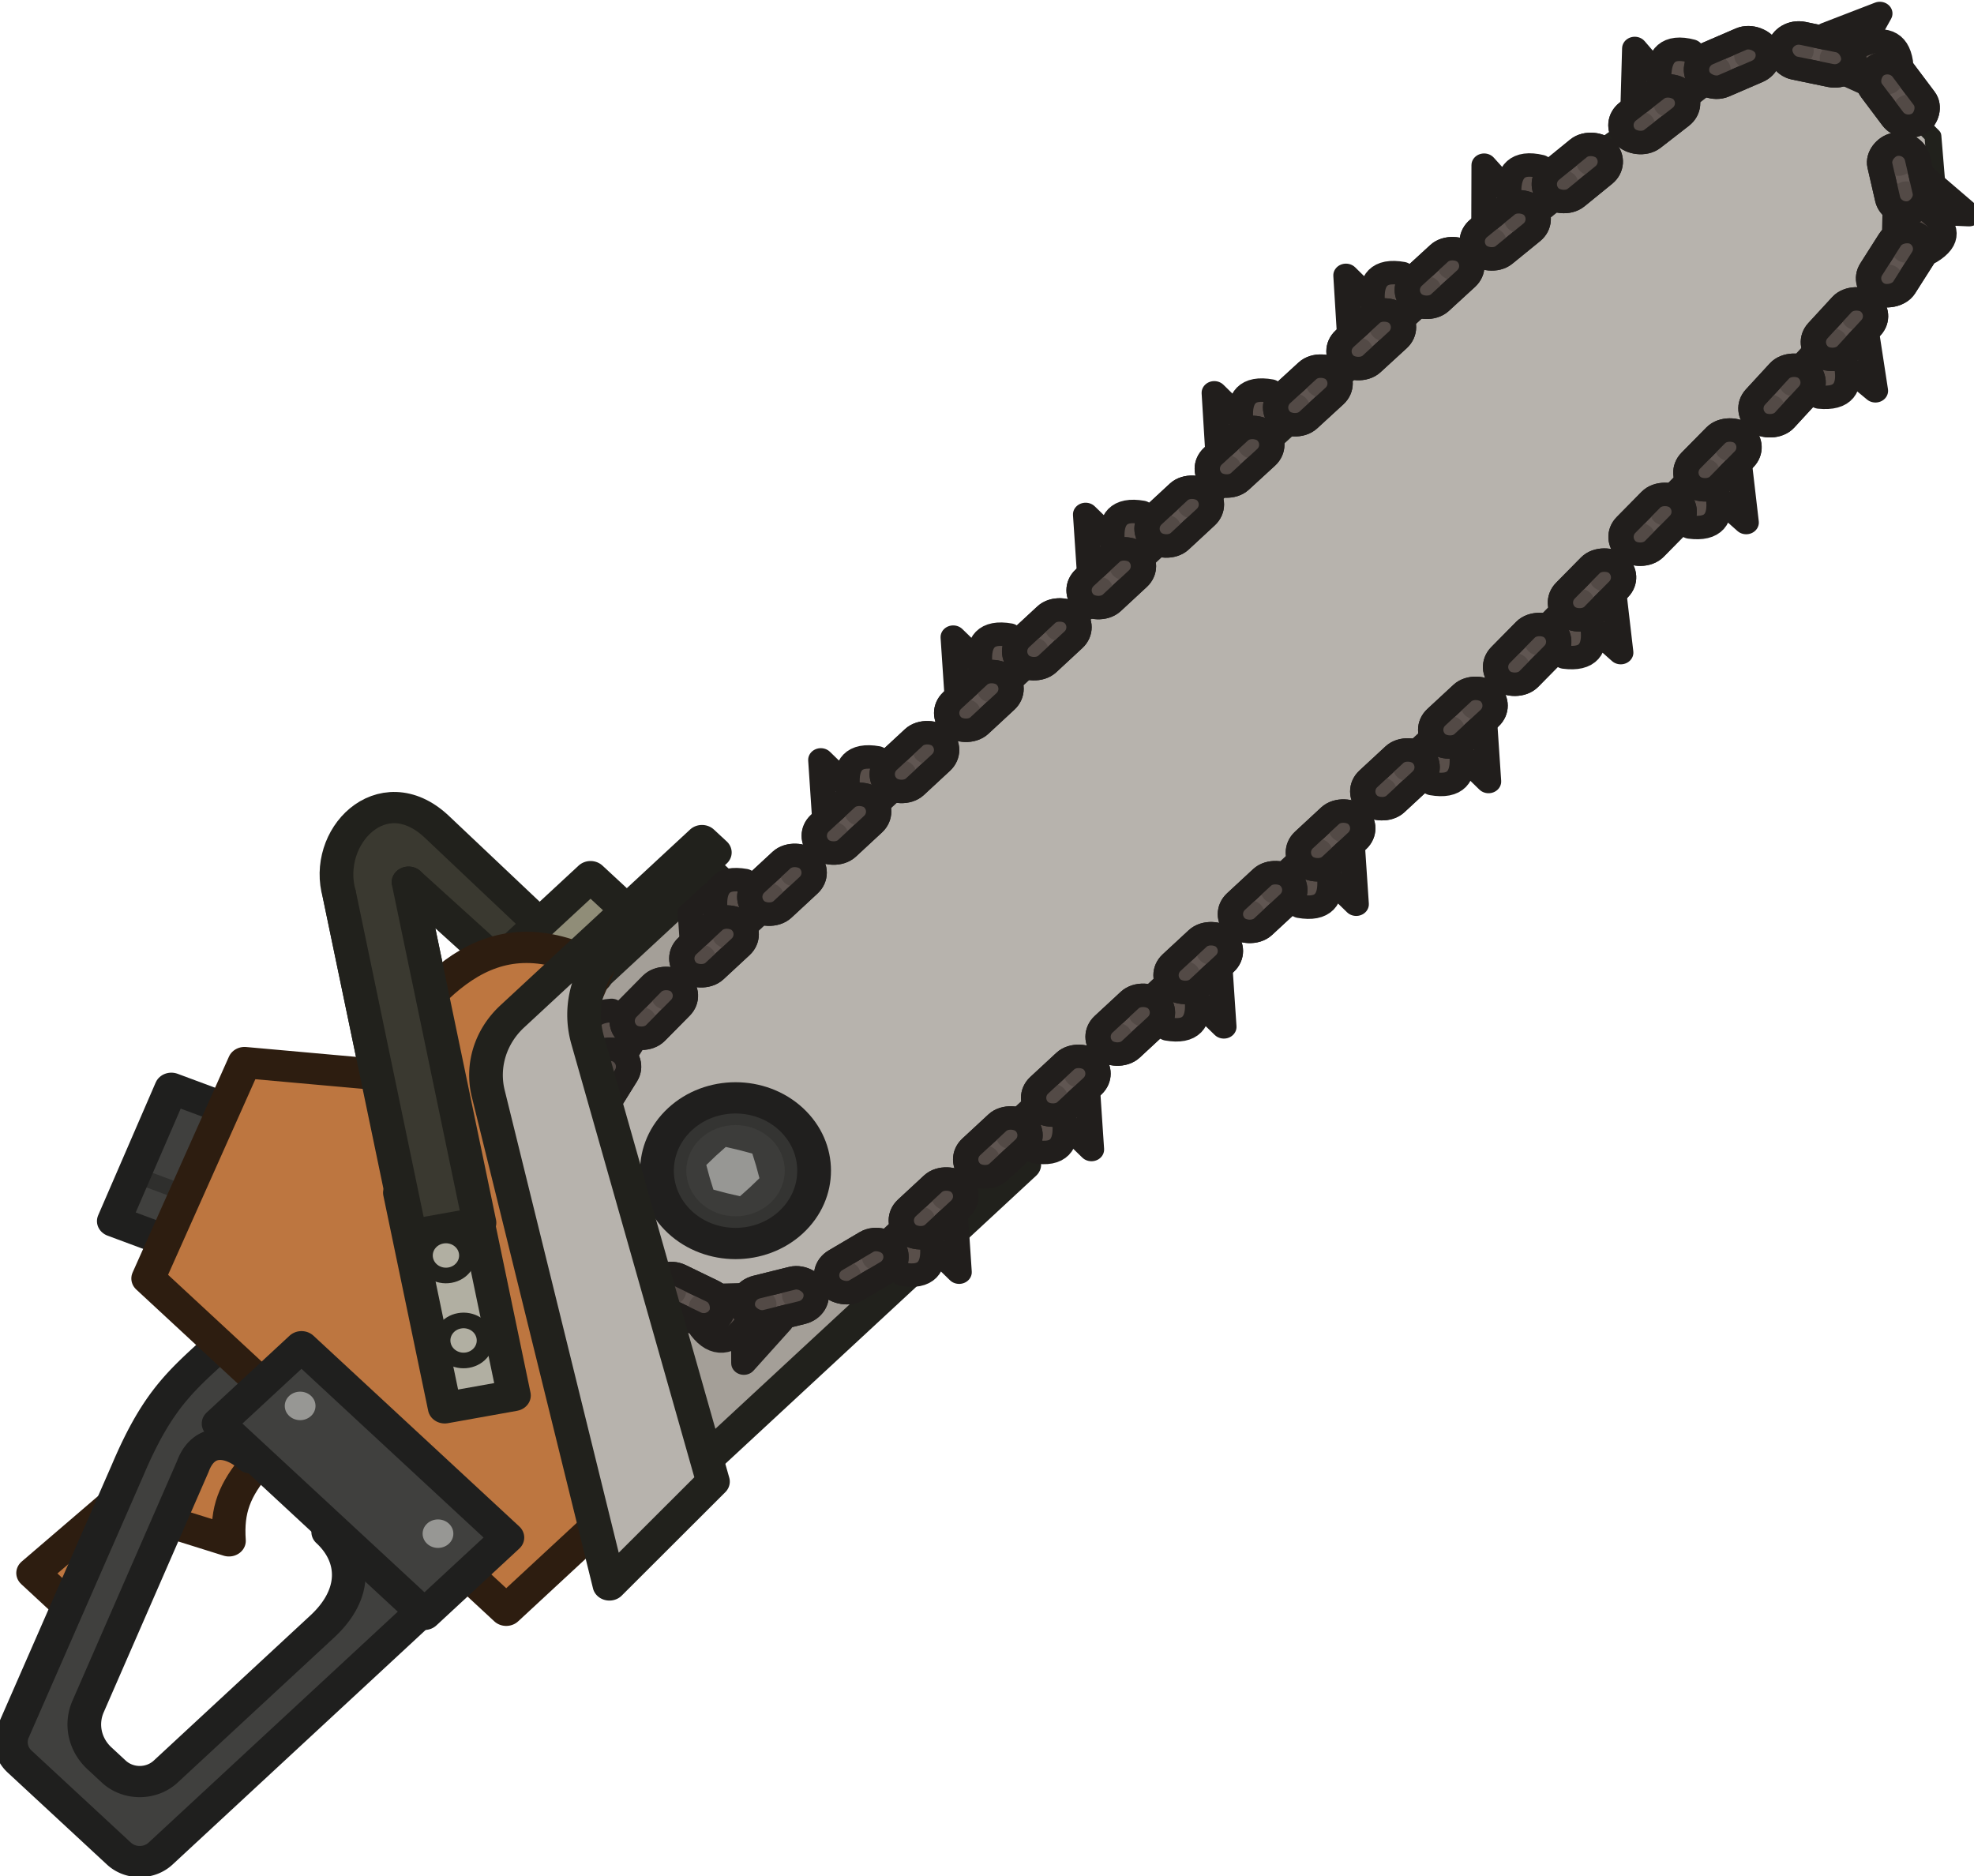 <?xml version="1.0" encoding="UTF-8" standalone="no"?>
<!-- Created with Inkscape (http://www.inkscape.org/) -->

<svg
   width="155.473"
   height="147.763"
   viewBox="0 0 41.136 39.096"
   version="1.1"
   id="svg1"
   xmlns="http://www.w3.org/2000/svg"
   xmlns:svg="http://www.w3.org/2000/svg">
  <defs
     id="defs1" />
  <g
     id="layer1"
     transform="translate(0.011,9.147)">
    <g
       id="g17"
       transform="matrix(1.408,0,0,1.305,-167.516,-84.085)">
      <path
         style="opacity:1;fill:#a49f98;fill-opacity:1;fill-rule:evenodd;stroke:#21211c;stroke-width:0.499;stroke-linecap:round;stroke-linejoin:round;stroke-dasharray:none;stroke-opacity:1"
         d="m 129.502,80.646 4.624,-4.624 -4.678,-4.678 -2.595,2.595 1.312,4.896"
         id="path10" />
      <g
         id="g16"
         transform="matrix(0.864,0,0,0.864,23.732,23.868)">
        <path
           style="fill:#b7b3ad;fill-opacity:1;fill-rule:evenodd;stroke:#21211c;stroke-width:0.289;stroke-linecap:round;stroke-linejoin:round;stroke-dasharray:none;stroke-opacity:1"
           d="m 142.558,43.884 -3.425,3.999 c -3.961,4.386 -7.19,7.54 -12.289,12.752 -1.656,1.277 -2.505,2.456 -4.528,2.36 -0.644,-0.301 -1.309,-0.576 -1.656,-1.227 l -0.538,-1.49 c 0.196,-1.148 0.39,-1.776 1.417,-3.031 l 0.728,-0.64 15.128,-14.848 2.805,-2.143 1.753,0.234 1.383,1.5 0.117,1.52 z"
           id="path15" />
        <circle
           style="opacity:1;fill:#343432;fill-opacity:1;fill-rule:evenodd;stroke:#201f1e;stroke-width:0.578;stroke-linecap:round;stroke-linejoin:round;stroke-dasharray:none;stroke-opacity:1"
           id="path11"
           cx="44.088"
           cy="129.613"
           r="1.346"
           transform="rotate(-45)" />
        <circle
           style="fill:#3c3c3a;fill-opacity:1;fill-rule:evenodd;stroke:none;stroke-width:0.578;stroke-linecap:round;stroke-linejoin:round;stroke-dasharray:none;stroke-opacity:1"
           id="path11-9"
           cx="44.088"
           cy="129.613"
           r="0.843"
           transform="rotate(-45)" />
        <path
           style="opacity:1;fill:#979794;fill-opacity:1;fill-rule:evenodd;stroke:none;stroke-width:1.058;stroke-linecap:round;stroke-linejoin:round;stroke-dasharray:none;stroke-opacity:1"
           id="path12"
           d="m 150.237,71.022 -0.508,0.845 -0.986,0.018 -0.986,-0.018 -0.508,-0.845 -0.478,-0.863 0.478,-0.863 0.508,-0.845 0.986,-0.018 0.986,0.018 0.508,0.845 0.478,0.863 z"
           transform="matrix(0.169,-0.169,0.169,0.169,85.785,73.773)" />
        <g
           id="g15"
           transform="matrix(-0.386,0.386,-0.386,-0.386,226.492,11.266)"
           style="stroke-width:0.794;stroke-dasharray:none">
          <path
             style="opacity:1;fill:#594f4a;fill-opacity:1;fill-rule:evenodd;stroke:#211e1c;stroke-width:0.794;stroke-linecap:round;stroke-linejoin:round;stroke-dasharray:none;stroke-opacity:1"
             d="m 170.798,64.511 1.202,-1.361 -0.029,1.202 c 0.462,-0.536 0.909,-0.621 1.332,0 v 1.115 h -1.231 z"
             id="path14" />
          <g
             id="g14"
             style="stroke-width:0.794;stroke-dasharray:none">
            <rect
               style="fill:#605652;fill-opacity:1;fill-rule:evenodd;stroke:#211e1c;stroke-width:0.794;stroke-linecap:round;stroke-linejoin:round;stroke-dasharray:none;stroke-opacity:1"
               id="rect12-3"
               width="2.36"
               height="1.202"
               x="172.845"
               y="64.678"
               rx="0.601"
               ry="0.601" />
            <g
               id="g13-7"
               transform="translate(2.99,-0.035)"
               style="fill:#534a46;fill-opacity:1;stroke-width:0.794;stroke-dasharray:none">
              <circle
                 style="opacity:1;fill:#534a46;fill-opacity:1;fill-rule:evenodd;stroke:none;stroke-width:0.794;stroke-linecap:round;stroke-linejoin:round;stroke-dasharray:none;stroke-opacity:1"
                 id="path13-6"
                 cx="170.472"
                 cy="65.315"
                 r="0.456" />
              <circle
                 style="fill:#534a46;fill-opacity:1;fill-rule:evenodd;stroke:none;stroke-width:0.794;stroke-linecap:round;stroke-linejoin:round;stroke-dasharray:none;stroke-opacity:1"
                 id="path13-3-8"
                 cx="171.598"
                 cy="65.315"
                 r="0.456" />
            </g>
            <rect
               style="fill:none;fill-opacity:1;fill-rule:evenodd;stroke:#211e1c;stroke-width:0.794;stroke-linecap:round;stroke-linejoin:round;stroke-dasharray:none;stroke-opacity:1"
               id="rect12-0-6"
               width="2.36"
               height="1.202"
               x="172.845"
               y="64.678"
               rx="0.601"
               ry="0.601" />
          </g>
          <g
             id="g14-7"
             transform="translate(-2.983,-0.033)"
             style="stroke-width:0.794;stroke-dasharray:none">
            <rect
               style="fill:#605652;fill-opacity:1;fill-rule:evenodd;stroke:#211e1c;stroke-width:0.794;stroke-linecap:round;stroke-linejoin:round;stroke-dasharray:none;stroke-opacity:1"
               id="rect12-3-3"
               width="2.36"
               height="1.202"
               x="172.845"
               y="64.678"
               rx="0.601"
               ry="0.601" />
            <g
               id="g13-7-1"
               transform="translate(2.99,-0.035)"
               style="fill:#534a46;fill-opacity:1;stroke-width:0.794;stroke-dasharray:none">
              <circle
                 style="opacity:1;fill:#534a46;fill-opacity:1;fill-rule:evenodd;stroke:none;stroke-width:0.794;stroke-linecap:round;stroke-linejoin:round;stroke-dasharray:none;stroke-opacity:1"
                 id="path13-6-0"
                 cx="170.472"
                 cy="65.315"
                 r="0.456" />
              <circle
                 style="fill:#534a46;fill-opacity:1;fill-rule:evenodd;stroke:none;stroke-width:0.794;stroke-linecap:round;stroke-linejoin:round;stroke-dasharray:none;stroke-opacity:1"
                 id="path13-3-8-2"
                 cx="171.598"
                 cy="65.315"
                 r="0.456" />
            </g>
            <rect
               style="fill:none;fill-opacity:1;fill-rule:evenodd;stroke:#211e1c;stroke-width:0.794;stroke-linecap:round;stroke-linejoin:round;stroke-dasharray:none;stroke-opacity:1"
               id="rect12-0-6-3"
               width="2.36"
               height="1.202"
               x="172.845"
               y="64.678"
               rx="0.601"
               ry="0.601" />
          </g>
        </g>
        <g
           id="g15-7"
           transform="matrix(-0.368,0.403,-0.403,-0.368,226.734,4.823)"
           style="stroke-width:0.794;stroke-dasharray:none">
          <path
             style="opacity:1;fill:#594f4a;fill-opacity:1;fill-rule:evenodd;stroke:#211e1c;stroke-width:0.794;stroke-linecap:round;stroke-linejoin:round;stroke-dasharray:none;stroke-opacity:1"
             d="m 170.798,64.511 1.202,-1.361 -0.029,1.202 c 0.462,-0.536 0.909,-0.621 1.332,0 v 1.115 h -1.231 z"
             id="path14-9" />
          <g
             id="g14-8"
             style="stroke-width:0.794;stroke-dasharray:none">
            <rect
               style="fill:#605652;fill-opacity:1;fill-rule:evenodd;stroke:#211e1c;stroke-width:0.794;stroke-linecap:round;stroke-linejoin:round;stroke-dasharray:none;stroke-opacity:1"
               id="rect12-3-4"
               width="2.36"
               height="1.202"
               x="172.845"
               y="64.678"
               rx="0.601"
               ry="0.601" />
            <g
               id="g13-7-5"
               transform="translate(2.99,-0.035)"
               style="fill:#534a46;fill-opacity:1;stroke-width:0.794;stroke-dasharray:none">
              <circle
                 style="opacity:1;fill:#534a46;fill-opacity:1;fill-rule:evenodd;stroke:none;stroke-width:0.794;stroke-linecap:round;stroke-linejoin:round;stroke-dasharray:none;stroke-opacity:1"
                 id="path13-6-8"
                 cx="170.472"
                 cy="65.315"
                 r="0.456" />
              <circle
                 style="fill:#534a46;fill-opacity:1;fill-rule:evenodd;stroke:none;stroke-width:0.794;stroke-linecap:round;stroke-linejoin:round;stroke-dasharray:none;stroke-opacity:1"
                 id="path13-3-8-8"
                 cx="171.598"
                 cy="65.315"
                 r="0.456" />
            </g>
            <rect
               style="fill:none;fill-opacity:1;fill-rule:evenodd;stroke:#211e1c;stroke-width:0.794;stroke-linecap:round;stroke-linejoin:round;stroke-dasharray:none;stroke-opacity:1"
               id="rect12-0-6-9"
               width="2.36"
               height="1.202"
               x="172.845"
               y="64.678"
               rx="0.601"
               ry="0.601" />
          </g>
          <g
             id="g14-7-4"
             transform="translate(-2.983,-0.033)"
             style="stroke-width:0.794;stroke-dasharray:none">
            <rect
               style="fill:#605652;fill-opacity:1;fill-rule:evenodd;stroke:#211e1c;stroke-width:0.794;stroke-linecap:round;stroke-linejoin:round;stroke-dasharray:none;stroke-opacity:1"
               id="rect12-3-3-7"
               width="2.36"
               height="1.202"
               x="172.845"
               y="64.678"
               rx="0.601"
               ry="0.601" />
            <g
               id="g13-7-1-04"
               transform="translate(2.99,-0.035)"
               style="fill:#534a46;fill-opacity:1;stroke-width:0.794;stroke-dasharray:none">
              <circle
                 style="opacity:1;fill:#534a46;fill-opacity:1;fill-rule:evenodd;stroke:none;stroke-width:0.794;stroke-linecap:round;stroke-linejoin:round;stroke-dasharray:none;stroke-opacity:1"
                 id="path13-6-0-0"
                 cx="170.472"
                 cy="65.315"
                 r="0.456" />
              <circle
                 style="fill:#534a46;fill-opacity:1;fill-rule:evenodd;stroke:none;stroke-width:0.794;stroke-linecap:round;stroke-linejoin:round;stroke-dasharray:none;stroke-opacity:1"
                 id="path13-3-8-2-65"
                 cx="171.598"
                 cy="65.315"
                 r="0.456" />
            </g>
            <rect
               style="fill:none;fill-opacity:1;fill-rule:evenodd;stroke:#211e1c;stroke-width:0.794;stroke-linecap:round;stroke-linejoin:round;stroke-dasharray:none;stroke-opacity:1"
               id="rect12-0-6-3-3"
               width="2.36"
               height="1.202"
               x="172.845"
               y="64.678"
               rx="0.601"
               ry="0.601" />
          </g>
        </g>
        <g
           id="g15-7-2"
           transform="matrix(-0.368,0.403,-0.403,-0.368,228.883,2.419)"
           style="stroke-width:0.794;stroke-dasharray:none">
          <path
             style="opacity:1;fill:#594f4a;fill-opacity:1;fill-rule:evenodd;stroke:#211e1c;stroke-width:0.794;stroke-linecap:round;stroke-linejoin:round;stroke-dasharray:none;stroke-opacity:1"
             d="m 170.798,64.511 1.202,-1.361 -0.029,1.202 c 0.462,-0.536 0.909,-0.621 1.332,0 v 1.115 h -1.231 z"
             id="path14-9-4" />
          <g
             id="g14-8-6"
             style="stroke-width:0.794;stroke-dasharray:none">
            <rect
               style="fill:#605652;fill-opacity:1;fill-rule:evenodd;stroke:#211e1c;stroke-width:0.794;stroke-linecap:round;stroke-linejoin:round;stroke-dasharray:none;stroke-opacity:1"
               id="rect12-3-4-7"
               width="2.36"
               height="1.202"
               x="172.845"
               y="64.678"
               rx="0.601"
               ry="0.601" />
            <g
               id="g13-7-5-5"
               transform="translate(2.99,-0.035)"
               style="fill:#534a46;fill-opacity:1;stroke-width:0.794;stroke-dasharray:none">
              <circle
                 style="opacity:1;fill:#534a46;fill-opacity:1;fill-rule:evenodd;stroke:none;stroke-width:0.794;stroke-linecap:round;stroke-linejoin:round;stroke-dasharray:none;stroke-opacity:1"
                 id="path13-6-8-5"
                 cx="170.472"
                 cy="65.315"
                 r="0.456" />
              <circle
                 style="fill:#534a46;fill-opacity:1;fill-rule:evenodd;stroke:none;stroke-width:0.794;stroke-linecap:round;stroke-linejoin:round;stroke-dasharray:none;stroke-opacity:1"
                 id="path13-3-8-8-0"
                 cx="171.598"
                 cy="65.315"
                 r="0.456" />
            </g>
            <rect
               style="fill:none;fill-opacity:1;fill-rule:evenodd;stroke:#211e1c;stroke-width:0.794;stroke-linecap:round;stroke-linejoin:round;stroke-dasharray:none;stroke-opacity:1"
               id="rect12-0-6-9-5"
               width="2.36"
               height="1.202"
               x="172.845"
               y="64.678"
               rx="0.601"
               ry="0.601" />
          </g>
          <g
             id="g14-7-4-2"
             transform="translate(-2.983,-0.033)"
             style="stroke-width:0.794;stroke-dasharray:none">
            <rect
               style="fill:#605652;fill-opacity:1;fill-rule:evenodd;stroke:#211e1c;stroke-width:0.794;stroke-linecap:round;stroke-linejoin:round;stroke-dasharray:none;stroke-opacity:1"
               id="rect12-3-3-7-0"
               width="2.36"
               height="1.202"
               x="172.845"
               y="64.678"
               rx="0.601"
               ry="0.601" />
            <g
               id="g13-7-1-04-7"
               transform="translate(2.99,-0.035)"
               style="fill:#534a46;fill-opacity:1;stroke-width:0.794;stroke-dasharray:none">
              <circle
                 style="opacity:1;fill:#534a46;fill-opacity:1;fill-rule:evenodd;stroke:none;stroke-width:0.794;stroke-linecap:round;stroke-linejoin:round;stroke-dasharray:none;stroke-opacity:1"
                 id="path13-6-0-0-7"
                 cx="170.472"
                 cy="65.315"
                 r="0.456" />
              <circle
                 style="fill:#534a46;fill-opacity:1;fill-rule:evenodd;stroke:none;stroke-width:0.794;stroke-linecap:round;stroke-linejoin:round;stroke-dasharray:none;stroke-opacity:1"
                 id="path13-3-8-2-65-9"
                 cx="171.598"
                 cy="65.315"
                 r="0.456" />
            </g>
            <rect
               style="fill:none;fill-opacity:1;fill-rule:evenodd;stroke:#211e1c;stroke-width:0.794;stroke-linecap:round;stroke-linejoin:round;stroke-dasharray:none;stroke-opacity:1"
               id="rect12-0-6-3-3-7"
               width="2.36"
               height="1.202"
               x="172.845"
               y="64.678"
               rx="0.601"
               ry="0.601" />
          </g>
        </g>
        <g
           id="g15-7-2-9"
           transform="matrix(-0.354,0.415,-0.415,-0.354,229.447,-2.964)"
           style="stroke-width:0.794;stroke-dasharray:none">
          <path
             style="opacity:1;fill:#594f4a;fill-opacity:1;fill-rule:evenodd;stroke:#211e1c;stroke-width:0.794;stroke-linecap:round;stroke-linejoin:round;stroke-dasharray:none;stroke-opacity:1"
             d="m 170.798,64.511 1.202,-1.361 -0.029,1.202 c 0.462,-0.536 0.909,-0.621 1.332,0 v 1.115 h -1.231 z"
             id="path14-9-4-4" />
          <g
             id="g14-8-6-9"
             style="stroke-width:0.794;stroke-dasharray:none">
            <rect
               style="fill:#605652;fill-opacity:1;fill-rule:evenodd;stroke:#211e1c;stroke-width:0.794;stroke-linecap:round;stroke-linejoin:round;stroke-dasharray:none;stroke-opacity:1"
               id="rect12-3-4-7-1"
               width="2.36"
               height="1.202"
               x="172.845"
               y="64.678"
               rx="0.601"
               ry="0.601" />
            <g
               id="g13-7-5-5-5"
               transform="translate(2.99,-0.035)"
               style="fill:#534a46;fill-opacity:1;stroke-width:0.794;stroke-dasharray:none">
              <circle
                 style="opacity:1;fill:#534a46;fill-opacity:1;fill-rule:evenodd;stroke:none;stroke-width:0.794;stroke-linecap:round;stroke-linejoin:round;stroke-dasharray:none;stroke-opacity:1"
                 id="path13-6-8-5-9"
                 cx="170.472"
                 cy="65.315"
                 r="0.456" />
              <circle
                 style="fill:#534a46;fill-opacity:1;fill-rule:evenodd;stroke:none;stroke-width:0.794;stroke-linecap:round;stroke-linejoin:round;stroke-dasharray:none;stroke-opacity:1"
                 id="path13-3-8-8-0-8"
                 cx="171.598"
                 cy="65.315"
                 r="0.456" />
            </g>
            <rect
               style="fill:none;fill-opacity:1;fill-rule:evenodd;stroke:#211e1c;stroke-width:0.794;stroke-linecap:round;stroke-linejoin:round;stroke-dasharray:none;stroke-opacity:1"
               id="rect12-0-6-9-5-3"
               width="2.36"
               height="1.202"
               x="172.845"
               y="64.678"
               rx="0.601"
               ry="0.601" />
          </g>
          <g
             id="g14-7-4-2-0"
             transform="translate(-2.983,-0.033)"
             style="stroke-width:0.794;stroke-dasharray:none">
            <rect
               style="fill:#605652;fill-opacity:1;fill-rule:evenodd;stroke:#211e1c;stroke-width:0.794;stroke-linecap:round;stroke-linejoin:round;stroke-dasharray:none;stroke-opacity:1"
               id="rect12-3-3-7-0-9"
               width="2.36"
               height="1.202"
               x="172.845"
               y="64.678"
               rx="0.601"
               ry="0.601" />
            <g
               id="g13-7-1-04-7-0"
               transform="translate(2.99,-0.035)"
               style="fill:#534a46;fill-opacity:1;stroke-width:0.794;stroke-dasharray:none">
              <circle
                 style="opacity:1;fill:#534a46;fill-opacity:1;fill-rule:evenodd;stroke:none;stroke-width:0.794;stroke-linecap:round;stroke-linejoin:round;stroke-dasharray:none;stroke-opacity:1"
                 id="path13-6-0-0-7-7"
                 cx="170.472"
                 cy="65.315"
                 r="0.456" />
              <circle
                 style="fill:#534a46;fill-opacity:1;fill-rule:evenodd;stroke:none;stroke-width:0.794;stroke-linecap:round;stroke-linejoin:round;stroke-dasharray:none;stroke-opacity:1"
                 id="path13-3-8-2-65-9-6"
                 cx="171.598"
                 cy="65.315"
                 r="0.456" />
            </g>
            <rect
               style="fill:none;fill-opacity:1;fill-rule:evenodd;stroke:#211e1c;stroke-width:0.794;stroke-linecap:round;stroke-linejoin:round;stroke-dasharray:none;stroke-opacity:1"
               id="rect12-0-6-3-3-7-8"
               width="2.36"
               height="1.202"
               x="172.845"
               y="64.678"
               rx="0.601"
               ry="0.601" />
          </g>
        </g>
        <g
           id="g15-7-5"
           transform="matrix(0.419,-0.351,0.351,0.419,43.995,73.646)"
           style="stroke-width:0.794;stroke-dasharray:none">
          <path
             style="opacity:1;fill:#594f4a;fill-opacity:1;fill-rule:evenodd;stroke:#211e1c;stroke-width:0.794;stroke-linecap:round;stroke-linejoin:round;stroke-dasharray:none;stroke-opacity:1"
             d="m 170.798,64.511 1.202,-1.361 -0.029,1.202 c 0.462,-0.536 0.909,-0.621 1.332,0 v 1.115 h -1.231 z"
             id="path14-9-6" />
          <g
             id="g14-8-1"
             transform="rotate(15,173.279,65.445)"
             style="stroke-width:0.794;stroke-dasharray:none">
            <rect
               style="fill:#605652;fill-opacity:1;fill-rule:evenodd;stroke:#211e1c;stroke-width:0.794;stroke-linecap:round;stroke-linejoin:round;stroke-dasharray:none;stroke-opacity:1"
               id="rect12-3-4-5"
               width="2.36"
               height="1.202"
               x="172.845"
               y="64.678"
               rx="0.601"
               ry="0.601" />
            <g
               id="g13-7-5-9"
               transform="translate(2.99,-0.035)"
               style="fill:#534a46;fill-opacity:1;stroke-width:0.794;stroke-dasharray:none">
              <circle
                 style="opacity:1;fill:#534a46;fill-opacity:1;fill-rule:evenodd;stroke:none;stroke-width:0.794;stroke-linecap:round;stroke-linejoin:round;stroke-dasharray:none;stroke-opacity:1"
                 id="path13-6-8-1"
                 cx="170.472"
                 cy="65.315"
                 r="0.456" />
              <circle
                 style="fill:#534a46;fill-opacity:1;fill-rule:evenodd;stroke:none;stroke-width:0.794;stroke-linecap:round;stroke-linejoin:round;stroke-dasharray:none;stroke-opacity:1"
                 id="path13-3-8-8-3"
                 cx="171.598"
                 cy="65.315"
                 r="0.456" />
            </g>
            <rect
               style="fill:none;fill-opacity:1;fill-rule:evenodd;stroke:#211e1c;stroke-width:0.794;stroke-linecap:round;stroke-linejoin:round;stroke-dasharray:none;stroke-opacity:1"
               id="rect12-0-6-9-8"
               width="2.36"
               height="1.202"
               x="172.845"
               y="64.678"
               rx="0.601"
               ry="0.601" />
          </g>
          <g
             id="g14-7-4-8"
             transform="translate(-2.983,-0.033)"
             style="stroke-width:0.794;stroke-dasharray:none">
            <rect
               style="fill:#605652;fill-opacity:1;fill-rule:evenodd;stroke:#211e1c;stroke-width:0.794;stroke-linecap:round;stroke-linejoin:round;stroke-dasharray:none;stroke-opacity:1"
               id="rect12-3-3-7-9"
               width="2.36"
               height="1.202"
               x="172.845"
               y="64.678"
               rx="0.601"
               ry="0.601" />
            <g
               id="g13-7-1-04-4"
               transform="translate(2.99,-0.035)"
               style="fill:#534a46;fill-opacity:1;stroke-width:0.794;stroke-dasharray:none">
              <circle
                 style="opacity:1;fill:#534a46;fill-opacity:1;fill-rule:evenodd;stroke:none;stroke-width:0.794;stroke-linecap:round;stroke-linejoin:round;stroke-dasharray:none;stroke-opacity:1"
                 id="path13-6-0-0-3"
                 cx="170.472"
                 cy="65.315"
                 r="0.456" />
              <circle
                 style="fill:#534a46;fill-opacity:1;fill-rule:evenodd;stroke:none;stroke-width:0.794;stroke-linecap:round;stroke-linejoin:round;stroke-dasharray:none;stroke-opacity:1"
                 id="path13-3-8-2-65-95"
                 cx="171.598"
                 cy="65.315"
                 r="0.456" />
            </g>
            <rect
               style="fill:none;fill-opacity:1;fill-rule:evenodd;stroke:#211e1c;stroke-width:0.794;stroke-linecap:round;stroke-linejoin:round;stroke-dasharray:none;stroke-opacity:1"
               id="rect12-0-6-3-3-1"
               width="2.36"
               height="1.202"
               x="172.845"
               y="64.678"
               rx="0.601"
               ry="0.601" />
          </g>
        </g>
        <g
           id="g15-7-2-7"
           transform="matrix(0.41,-0.36,0.36,0.41,42.394,77.919)"
           style="stroke-width:0.794;stroke-dasharray:none">
          <path
             style="opacity:1;fill:#594f4a;fill-opacity:1;fill-rule:evenodd;stroke:#211e1c;stroke-width:0.794;stroke-linecap:round;stroke-linejoin:round;stroke-dasharray:none;stroke-opacity:1"
             d="m 170.798,64.511 1.202,-1.361 -0.029,1.202 c 0.462,-0.536 0.909,-0.621 1.332,0 v 1.115 h -1.231 z"
             id="path14-9-4-45" />
          <g
             id="g14-8-6-1"
             style="stroke-width:0.794;stroke-dasharray:none">
            <rect
               style="fill:#605652;fill-opacity:1;fill-rule:evenodd;stroke:#211e1c;stroke-width:0.794;stroke-linecap:round;stroke-linejoin:round;stroke-dasharray:none;stroke-opacity:1"
               id="rect12-3-4-7-4"
               width="2.36"
               height="1.202"
               x="172.845"
               y="64.678"
               rx="0.601"
               ry="0.601" />
            <g
               id="g13-7-5-5-6"
               transform="translate(2.99,-0.035)"
               style="fill:#534a46;fill-opacity:1;stroke-width:0.794;stroke-dasharray:none">
              <circle
                 style="opacity:1;fill:#534a46;fill-opacity:1;fill-rule:evenodd;stroke:none;stroke-width:0.794;stroke-linecap:round;stroke-linejoin:round;stroke-dasharray:none;stroke-opacity:1"
                 id="path13-6-8-5-0"
                 cx="170.472"
                 cy="65.315"
                 r="0.456" />
              <circle
                 style="fill:#534a46;fill-opacity:1;fill-rule:evenodd;stroke:none;stroke-width:0.794;stroke-linecap:round;stroke-linejoin:round;stroke-dasharray:none;stroke-opacity:1"
                 id="path13-3-8-8-0-3"
                 cx="171.598"
                 cy="65.315"
                 r="0.456" />
            </g>
            <rect
               style="fill:none;fill-opacity:1;fill-rule:evenodd;stroke:#211e1c;stroke-width:0.794;stroke-linecap:round;stroke-linejoin:round;stroke-dasharray:none;stroke-opacity:1"
               id="rect12-0-6-9-5-2"
               width="2.36"
               height="1.202"
               x="172.845"
               y="64.678"
               rx="0.601"
               ry="0.601" />
          </g>
          <g
             id="g14-7-4-2-2"
             transform="translate(-2.983,-0.033)"
             style="stroke-width:0.794;stroke-dasharray:none">
            <rect
               style="fill:#605652;fill-opacity:1;fill-rule:evenodd;stroke:#211e1c;stroke-width:0.794;stroke-linecap:round;stroke-linejoin:round;stroke-dasharray:none;stroke-opacity:1"
               id="rect12-3-3-7-0-1"
               width="2.36"
               height="1.202"
               x="172.845"
               y="64.678"
               rx="0.601"
               ry="0.601" />
            <g
               id="g13-7-1-04-7-4"
               transform="translate(2.99,-0.035)"
               style="fill:#534a46;fill-opacity:1;stroke-width:0.794;stroke-dasharray:none">
              <circle
                 style="opacity:1;fill:#534a46;fill-opacity:1;fill-rule:evenodd;stroke:none;stroke-width:0.794;stroke-linecap:round;stroke-linejoin:round;stroke-dasharray:none;stroke-opacity:1"
                 id="path13-6-0-0-7-77"
                 cx="170.472"
                 cy="65.315"
                 r="0.456" />
              <circle
                 style="fill:#534a46;fill-opacity:1;fill-rule:evenodd;stroke:none;stroke-width:0.794;stroke-linecap:round;stroke-linejoin:round;stroke-dasharray:none;stroke-opacity:1"
                 id="path13-3-8-2-65-9-0"
                 cx="171.598"
                 cy="65.315"
                 r="0.456" />
            </g>
            <rect
               style="fill:none;fill-opacity:1;fill-rule:evenodd;stroke:#211e1c;stroke-width:0.794;stroke-linecap:round;stroke-linejoin:round;stroke-dasharray:none;stroke-opacity:1"
               id="rect12-0-6-3-3-7-9"
               width="2.36"
               height="1.202"
               x="172.845"
               y="64.678"
               rx="0.601"
               ry="0.601" />
          </g>
        </g>
        <g
           id="g15-7-2-9-5"
           transform="matrix(0.388,-0.384,0.384,0.388,42.296,85.473)"
           style="stroke-width:0.794;stroke-dasharray:none">
          <path
             style="opacity:1;fill:#594f4a;fill-opacity:1;fill-rule:evenodd;stroke:#211e1c;stroke-width:0.794;stroke-linecap:round;stroke-linejoin:round;stroke-dasharray:none;stroke-opacity:1"
             d="m 170.798,64.511 1.202,-1.361 -0.029,1.202 c 0.462,-0.536 0.909,-0.621 1.332,0 v 1.115 h -1.231 z"
             id="path14-9-4-4-7" />
          <g
             id="g14-8-6-9-2"
             style="stroke-width:0.794;stroke-dasharray:none">
            <rect
               style="fill:#605652;fill-opacity:1;fill-rule:evenodd;stroke:#211e1c;stroke-width:0.794;stroke-linecap:round;stroke-linejoin:round;stroke-dasharray:none;stroke-opacity:1"
               id="rect12-3-4-7-1-9"
               width="2.36"
               height="1.202"
               x="172.845"
               y="64.678"
               rx="0.601"
               ry="0.601" />
            <g
               id="g13-7-5-5-5-7"
               transform="translate(2.99,-0.035)"
               style="fill:#534a46;fill-opacity:1;stroke-width:0.794;stroke-dasharray:none">
              <circle
                 style="opacity:1;fill:#534a46;fill-opacity:1;fill-rule:evenodd;stroke:none;stroke-width:0.794;stroke-linecap:round;stroke-linejoin:round;stroke-dasharray:none;stroke-opacity:1"
                 id="path13-6-8-5-9-6"
                 cx="170.472"
                 cy="65.315"
                 r="0.456" />
              <circle
                 style="fill:#534a46;fill-opacity:1;fill-rule:evenodd;stroke:none;stroke-width:0.794;stroke-linecap:round;stroke-linejoin:round;stroke-dasharray:none;stroke-opacity:1"
                 id="path13-3-8-8-0-8-8"
                 cx="171.598"
                 cy="65.315"
                 r="0.456" />
            </g>
            <rect
               style="fill:none;fill-opacity:1;fill-rule:evenodd;stroke:#211e1c;stroke-width:0.794;stroke-linecap:round;stroke-linejoin:round;stroke-dasharray:none;stroke-opacity:1"
               id="rect12-0-6-9-5-3-2"
               width="2.36"
               height="1.202"
               x="172.845"
               y="64.678"
               rx="0.601"
               ry="0.601" />
          </g>
          <g
             id="g14-7-4-2-0-9"
             transform="translate(-2.983,-0.033)"
             style="stroke-width:0.794;stroke-dasharray:none">
            <rect
               style="fill:#605652;fill-opacity:1;fill-rule:evenodd;stroke:#211e1c;stroke-width:0.794;stroke-linecap:round;stroke-linejoin:round;stroke-dasharray:none;stroke-opacity:1"
               id="rect12-3-3-7-0-9-9"
               width="2.36"
               height="1.202"
               x="172.845"
               y="64.678"
               rx="0.601"
               ry="0.601" />
            <g
               id="g13-7-1-04-7-0-8"
               transform="translate(2.99,-0.035)"
               style="fill:#534a46;fill-opacity:1;stroke-width:0.794;stroke-dasharray:none">
              <circle
                 style="opacity:1;fill:#534a46;fill-opacity:1;fill-rule:evenodd;stroke:none;stroke-width:0.794;stroke-linecap:round;stroke-linejoin:round;stroke-dasharray:none;stroke-opacity:1"
                 id="path13-6-0-0-7-7-3"
                 cx="170.472"
                 cy="65.315"
                 r="0.456" />
              <circle
                 style="fill:#534a46;fill-opacity:1;fill-rule:evenodd;stroke:none;stroke-width:0.794;stroke-linecap:round;stroke-linejoin:round;stroke-dasharray:none;stroke-opacity:1"
                 id="path13-3-8-2-65-9-6-7"
                 cx="171.598"
                 cy="65.315"
                 r="0.456" />
            </g>
            <rect
               style="fill:none;fill-opacity:1;fill-rule:evenodd;stroke:#211e1c;stroke-width:0.794;stroke-linecap:round;stroke-linejoin:round;stroke-dasharray:none;stroke-opacity:1"
               id="rect12-0-6-3-3-7-8-1"
               width="2.36"
               height="1.202"
               x="172.845"
               y="64.678"
               rx="0.601"
               ry="0.601" />
          </g>
        </g>
        <g
           id="g15-7-2-9-1-2"
           transform="matrix(0.388,-0.384,0.384,0.388,40.04,87.644)"
           style="stroke-width:0.794;stroke-dasharray:none">
          <path
             style="opacity:1;fill:#594f4a;fill-opacity:1;fill-rule:evenodd;stroke:#211e1c;stroke-width:0.794;stroke-linecap:round;stroke-linejoin:round;stroke-dasharray:none;stroke-opacity:1"
             d="m 170.798,64.511 1.202,-1.361 -0.029,1.202 c 0.462,-0.536 0.909,-0.621 1.332,0 v 1.115 h -1.231 z"
             id="path14-9-4-4-9-6" />
          <g
             id="g14-8-6-9-6-1"
             style="stroke-width:0.794;stroke-dasharray:none">
            <rect
               style="fill:#605652;fill-opacity:1;fill-rule:evenodd;stroke:#211e1c;stroke-width:0.794;stroke-linecap:round;stroke-linejoin:round;stroke-dasharray:none;stroke-opacity:1"
               id="rect12-3-4-7-1-7-7"
               width="2.36"
               height="1.202"
               x="172.845"
               y="64.678"
               rx="0.601"
               ry="0.601" />
            <g
               id="g13-7-5-5-5-8-6"
               transform="translate(2.99,-0.035)"
               style="fill:#534a46;fill-opacity:1;stroke-width:0.794;stroke-dasharray:none">
              <circle
                 style="opacity:1;fill:#534a46;fill-opacity:1;fill-rule:evenodd;stroke:none;stroke-width:0.794;stroke-linecap:round;stroke-linejoin:round;stroke-dasharray:none;stroke-opacity:1"
                 id="path13-6-8-5-9-9-5"
                 cx="170.472"
                 cy="65.315"
                 r="0.456" />
              <circle
                 style="fill:#534a46;fill-opacity:1;fill-rule:evenodd;stroke:none;stroke-width:0.794;stroke-linecap:round;stroke-linejoin:round;stroke-dasharray:none;stroke-opacity:1"
                 id="path13-3-8-8-0-8-7-0"
                 cx="171.598"
                 cy="65.315"
                 r="0.456" />
            </g>
            <rect
               style="fill:none;fill-opacity:1;fill-rule:evenodd;stroke:#211e1c;stroke-width:0.794;stroke-linecap:round;stroke-linejoin:round;stroke-dasharray:none;stroke-opacity:1"
               id="rect12-0-6-9-5-3-5-4"
               width="2.36"
               height="1.202"
               x="172.845"
               y="64.678"
               rx="0.601"
               ry="0.601" />
          </g>
          <g
             id="g14-7-4-2-0-5-5"
             transform="translate(-2.983,-0.033)"
             style="stroke-width:0.794;stroke-dasharray:none">
            <rect
               style="fill:#605652;fill-opacity:1;fill-rule:evenodd;stroke:#211e1c;stroke-width:0.794;stroke-linecap:round;stroke-linejoin:round;stroke-dasharray:none;stroke-opacity:1"
               id="rect12-3-3-7-0-9-2-1"
               width="2.36"
               height="1.202"
               x="172.845"
               y="64.678"
               rx="0.601"
               ry="0.601" />
            <g
               id="g13-7-1-04-7-0-4-2"
               transform="translate(2.99,-0.035)"
               style="fill:#534a46;fill-opacity:1;stroke-width:0.794;stroke-dasharray:none">
              <circle
                 style="opacity:1;fill:#534a46;fill-opacity:1;fill-rule:evenodd;stroke:none;stroke-width:0.794;stroke-linecap:round;stroke-linejoin:round;stroke-dasharray:none;stroke-opacity:1"
                 id="path13-6-0-0-7-7-9-3"
                 cx="170.472"
                 cy="65.315"
                 r="0.456" />
              <circle
                 style="fill:#534a46;fill-opacity:1;fill-rule:evenodd;stroke:none;stroke-width:0.794;stroke-linecap:round;stroke-linejoin:round;stroke-dasharray:none;stroke-opacity:1"
                 id="path13-3-8-2-65-9-6-4-7"
                 cx="171.598"
                 cy="65.315"
                 r="0.456" />
            </g>
            <rect
               style="fill:none;fill-opacity:1;fill-rule:evenodd;stroke:#211e1c;stroke-width:0.794;stroke-linecap:round;stroke-linejoin:round;stroke-dasharray:none;stroke-opacity:1"
               id="rect12-0-6-3-3-7-8-4-2"
               width="2.36"
               height="1.202"
               x="172.845"
               y="64.678"
               rx="0.601"
               ry="0.601" />
          </g>
        </g>
        <g
           id="g15-9"
           transform="matrix(-0.386,0.386,-0.386,-0.386,224.225,13.534)"
           style="stroke-width:0.794;stroke-dasharray:none">
          <path
             style="opacity:1;fill:#594f4a;fill-opacity:1;fill-rule:evenodd;stroke:#211e1c;stroke-width:0.794;stroke-linecap:round;stroke-linejoin:round;stroke-dasharray:none;stroke-opacity:1"
             d="m 170.798,64.511 1.202,-1.361 -0.029,1.202 c 0.462,-0.536 0.909,-0.621 1.332,0 v 1.115 h -1.231 z"
             id="path14-3" />
          <g
             id="g14-74"
             style="stroke-width:0.794;stroke-dasharray:none">
            <rect
               style="fill:#605652;fill-opacity:1;fill-rule:evenodd;stroke:#211e1c;stroke-width:0.794;stroke-linecap:round;stroke-linejoin:round;stroke-dasharray:none;stroke-opacity:1"
               id="rect12-3-8"
               width="2.36"
               height="1.202"
               x="172.845"
               y="64.678"
               rx="0.601"
               ry="0.601" />
            <g
               id="g13-7-0"
               transform="translate(2.99,-0.035)"
               style="fill:#534a46;fill-opacity:1;stroke-width:0.794;stroke-dasharray:none">
              <circle
                 style="opacity:1;fill:#534a46;fill-opacity:1;fill-rule:evenodd;stroke:none;stroke-width:0.794;stroke-linecap:round;stroke-linejoin:round;stroke-dasharray:none;stroke-opacity:1"
                 id="path13-6-4"
                 cx="170.472"
                 cy="65.315"
                 r="0.456" />
              <circle
                 style="fill:#534a46;fill-opacity:1;fill-rule:evenodd;stroke:none;stroke-width:0.794;stroke-linecap:round;stroke-linejoin:round;stroke-dasharray:none;stroke-opacity:1"
                 id="path13-3-8-0"
                 cx="171.598"
                 cy="65.315"
                 r="0.456" />
            </g>
            <rect
               style="fill:none;fill-opacity:1;fill-rule:evenodd;stroke:#211e1c;stroke-width:0.794;stroke-linecap:round;stroke-linejoin:round;stroke-dasharray:none;stroke-opacity:1"
               id="rect12-0-6-5"
               width="2.36"
               height="1.202"
               x="172.845"
               y="64.678"
               rx="0.601"
               ry="0.601" />
          </g>
          <g
             id="g14-7-7"
             transform="translate(-2.983,-0.033)"
             style="stroke-width:0.794;stroke-dasharray:none">
            <rect
               style="fill:#605652;fill-opacity:1;fill-rule:evenodd;stroke:#211e1c;stroke-width:0.794;stroke-linecap:round;stroke-linejoin:round;stroke-dasharray:none;stroke-opacity:1"
               id="rect12-3-3-0"
               width="2.36"
               height="1.202"
               x="172.845"
               y="64.678"
               rx="0.601"
               ry="0.601" />
            <g
               id="g13-7-1-0"
               transform="translate(2.99,-0.035)"
               style="fill:#534a46;fill-opacity:1;stroke-width:0.794;stroke-dasharray:none">
              <circle
                 style="opacity:1;fill:#534a46;fill-opacity:1;fill-rule:evenodd;stroke:none;stroke-width:0.794;stroke-linecap:round;stroke-linejoin:round;stroke-dasharray:none;stroke-opacity:1"
                 id="path13-6-0-5"
                 cx="170.472"
                 cy="65.315"
                 r="0.456" />
              <circle
                 style="fill:#534a46;fill-opacity:1;fill-rule:evenodd;stroke:none;stroke-width:0.794;stroke-linecap:round;stroke-linejoin:round;stroke-dasharray:none;stroke-opacity:1"
                 id="path13-3-8-2-6"
                 cx="171.598"
                 cy="65.315"
                 r="0.456" />
            </g>
            <rect
               style="fill:none;fill-opacity:1;fill-rule:evenodd;stroke:#211e1c;stroke-width:0.794;stroke-linecap:round;stroke-linejoin:round;stroke-dasharray:none;stroke-opacity:1"
               id="rect12-0-6-3-7"
               width="2.36"
               height="1.202"
               x="172.845"
               y="64.678"
               rx="0.601"
               ry="0.601" />
          </g>
        </g>
        <g
           id="g15-9-5"
           transform="matrix(-0.386,0.386,-0.386,-0.386,221.958,15.801)"
           style="stroke-width:0.794;stroke-dasharray:none">
          <path
             style="opacity:1;fill:#594f4a;fill-opacity:1;fill-rule:evenodd;stroke:#211e1c;stroke-width:0.794;stroke-linecap:round;stroke-linejoin:round;stroke-dasharray:none;stroke-opacity:1"
             d="m 170.798,64.511 1.202,-1.361 -0.029,1.202 c 0.462,-0.536 0.909,-0.621 1.332,0 v 1.115 h -1.231 z"
             id="path14-3-7" />
          <g
             id="g14-74-3"
             style="stroke-width:0.794;stroke-dasharray:none">
            <rect
               style="fill:#605652;fill-opacity:1;fill-rule:evenodd;stroke:#211e1c;stroke-width:0.794;stroke-linecap:round;stroke-linejoin:round;stroke-dasharray:none;stroke-opacity:1"
               id="rect12-3-8-4"
               width="2.36"
               height="1.202"
               x="172.845"
               y="64.678"
               rx="0.601"
               ry="0.601" />
            <g
               id="g13-7-0-3"
               transform="translate(2.99,-0.035)"
               style="fill:#534a46;fill-opacity:1;stroke-width:0.794;stroke-dasharray:none">
              <circle
                 style="opacity:1;fill:#534a46;fill-opacity:1;fill-rule:evenodd;stroke:none;stroke-width:0.794;stroke-linecap:round;stroke-linejoin:round;stroke-dasharray:none;stroke-opacity:1"
                 id="path13-6-4-0"
                 cx="170.472"
                 cy="65.315"
                 r="0.456" />
              <circle
                 style="fill:#534a46;fill-opacity:1;fill-rule:evenodd;stroke:none;stroke-width:0.794;stroke-linecap:round;stroke-linejoin:round;stroke-dasharray:none;stroke-opacity:1"
                 id="path13-3-8-0-4"
                 cx="171.598"
                 cy="65.315"
                 r="0.456" />
            </g>
            <rect
               style="fill:none;fill-opacity:1;fill-rule:evenodd;stroke:#211e1c;stroke-width:0.794;stroke-linecap:round;stroke-linejoin:round;stroke-dasharray:none;stroke-opacity:1"
               id="rect12-0-6-5-8"
               width="2.36"
               height="1.202"
               x="172.845"
               y="64.678"
               rx="0.601"
               ry="0.601" />
          </g>
          <g
             id="g14-7-7-7"
             transform="translate(-2.983,-0.033)"
             style="stroke-width:0.794;stroke-dasharray:none">
            <rect
               style="fill:#605652;fill-opacity:1;fill-rule:evenodd;stroke:#211e1c;stroke-width:0.794;stroke-linecap:round;stroke-linejoin:round;stroke-dasharray:none;stroke-opacity:1"
               id="rect12-3-3-0-5"
               width="2.36"
               height="1.202"
               x="172.845"
               y="64.678"
               rx="0.601"
               ry="0.601" />
            <g
               id="g13-7-1-0-9"
               transform="translate(2.99,-0.035)"
               style="fill:#534a46;fill-opacity:1;stroke-width:0.794;stroke-dasharray:none">
              <circle
                 style="opacity:1;fill:#534a46;fill-opacity:1;fill-rule:evenodd;stroke:none;stroke-width:0.794;stroke-linecap:round;stroke-linejoin:round;stroke-dasharray:none;stroke-opacity:1"
                 id="path13-6-0-5-5"
                 cx="170.472"
                 cy="65.315"
                 r="0.456" />
              <circle
                 style="fill:#534a46;fill-opacity:1;fill-rule:evenodd;stroke:none;stroke-width:0.794;stroke-linecap:round;stroke-linejoin:round;stroke-dasharray:none;stroke-opacity:1"
                 id="path13-3-8-2-6-3"
                 cx="171.598"
                 cy="65.315"
                 r="0.456" />
            </g>
            <rect
               style="fill:none;fill-opacity:1;fill-rule:evenodd;stroke:#211e1c;stroke-width:0.794;stroke-linecap:round;stroke-linejoin:round;stroke-dasharray:none;stroke-opacity:1"
               id="rect12-0-6-3-7-2"
               width="2.36"
               height="1.202"
               x="172.845"
               y="64.678"
               rx="0.601"
               ry="0.601" />
          </g>
        </g>
        <g
           id="g15-9-5-7"
           transform="matrix(-0.386,0.386,-0.386,-0.386,219.69,18.068)"
           style="stroke-width:0.794;stroke-dasharray:none">
          <path
             style="opacity:1;fill:#594f4a;fill-opacity:1;fill-rule:evenodd;stroke:#211e1c;stroke-width:0.794;stroke-linecap:round;stroke-linejoin:round;stroke-dasharray:none;stroke-opacity:1"
             d="m 170.798,64.511 1.202,-1.361 -0.029,1.202 c 0.462,-0.536 0.909,-0.621 1.332,0 v 1.115 h -1.231 z"
             id="path14-3-7-7" />
          <g
             id="g14-74-3-9"
             style="stroke-width:0.794;stroke-dasharray:none">
            <rect
               style="fill:#605652;fill-opacity:1;fill-rule:evenodd;stroke:#211e1c;stroke-width:0.794;stroke-linecap:round;stroke-linejoin:round;stroke-dasharray:none;stroke-opacity:1"
               id="rect12-3-8-4-5"
               width="2.36"
               height="1.202"
               x="172.845"
               y="64.678"
               rx="0.601"
               ry="0.601" />
            <g
               id="g13-7-0-3-3"
               transform="translate(2.99,-0.035)"
               style="fill:#534a46;fill-opacity:1;stroke-width:0.794;stroke-dasharray:none">
              <circle
                 style="opacity:1;fill:#534a46;fill-opacity:1;fill-rule:evenodd;stroke:none;stroke-width:0.794;stroke-linecap:round;stroke-linejoin:round;stroke-dasharray:none;stroke-opacity:1"
                 id="path13-6-4-0-3"
                 cx="170.472"
                 cy="65.315"
                 r="0.456" />
              <circle
                 style="fill:#534a46;fill-opacity:1;fill-rule:evenodd;stroke:none;stroke-width:0.794;stroke-linecap:round;stroke-linejoin:round;stroke-dasharray:none;stroke-opacity:1"
                 id="path13-3-8-0-4-3"
                 cx="171.598"
                 cy="65.315"
                 r="0.456" />
            </g>
            <rect
               style="fill:none;fill-opacity:1;fill-rule:evenodd;stroke:#211e1c;stroke-width:0.794;stroke-linecap:round;stroke-linejoin:round;stroke-dasharray:none;stroke-opacity:1"
               id="rect12-0-6-5-8-8"
               width="2.36"
               height="1.202"
               x="172.845"
               y="64.678"
               rx="0.601"
               ry="0.601" />
          </g>
          <g
             id="g14-7-7-7-5"
             transform="translate(-2.983,-0.033)"
             style="stroke-width:0.794;stroke-dasharray:none">
            <rect
               style="fill:#605652;fill-opacity:1;fill-rule:evenodd;stroke:#211e1c;stroke-width:0.794;stroke-linecap:round;stroke-linejoin:round;stroke-dasharray:none;stroke-opacity:1"
               id="rect12-3-3-0-5-8"
               width="2.36"
               height="1.202"
               x="172.845"
               y="64.678"
               rx="0.601"
               ry="0.601" />
            <g
               id="g13-7-1-0-9-9"
               transform="translate(2.99,-0.035)"
               style="fill:#534a46;fill-opacity:1;stroke-width:0.794;stroke-dasharray:none">
              <circle
                 style="opacity:1;fill:#534a46;fill-opacity:1;fill-rule:evenodd;stroke:none;stroke-width:0.794;stroke-linecap:round;stroke-linejoin:round;stroke-dasharray:none;stroke-opacity:1"
                 id="path13-6-0-5-5-6"
                 cx="170.472"
                 cy="65.315"
                 r="0.456" />
              <circle
                 style="fill:#534a46;fill-opacity:1;fill-rule:evenodd;stroke:none;stroke-width:0.794;stroke-linecap:round;stroke-linejoin:round;stroke-dasharray:none;stroke-opacity:1"
                 id="path13-3-8-2-6-3-0"
                 cx="171.598"
                 cy="65.315"
                 r="0.456" />
            </g>
            <rect
               style="fill:none;fill-opacity:1;fill-rule:evenodd;stroke:#211e1c;stroke-width:0.794;stroke-linecap:round;stroke-linejoin:round;stroke-dasharray:none;stroke-opacity:1"
               id="rect12-0-6-3-7-2-4"
               width="2.36"
               height="1.202"
               x="172.845"
               y="64.678"
               rx="0.601"
               ry="0.601" />
          </g>
        </g>
        <g
           id="g15-9-5-7-2"
           transform="matrix(0.386,-0.386,0.386,0.386,38.054,90.362)"
           style="stroke-width:0.794;stroke-dasharray:none">
          <path
             style="opacity:1;fill:#594f4a;fill-opacity:1;fill-rule:evenodd;stroke:#211e1c;stroke-width:0.794;stroke-linecap:round;stroke-linejoin:round;stroke-dasharray:none;stroke-opacity:1"
             d="m 170.798,64.511 1.202,-1.361 -0.029,1.202 c 0.462,-0.536 0.909,-0.621 1.332,0 v 1.115 h -1.231 z"
             id="path14-3-7-7-5" />
          <g
             id="g14-74-3-9-4"
             style="stroke-width:0.794;stroke-dasharray:none">
            <rect
               style="fill:#605652;fill-opacity:1;fill-rule:evenodd;stroke:#211e1c;stroke-width:0.794;stroke-linecap:round;stroke-linejoin:round;stroke-dasharray:none;stroke-opacity:1"
               id="rect12-3-8-4-5-5"
               width="2.36"
               height="1.202"
               x="172.845"
               y="64.678"
               rx="0.601"
               ry="0.601" />
            <g
               id="g13-7-0-3-3-3"
               transform="translate(2.99,-0.035)"
               style="fill:#534a46;fill-opacity:1;stroke-width:0.794;stroke-dasharray:none">
              <circle
                 style="opacity:1;fill:#534a46;fill-opacity:1;fill-rule:evenodd;stroke:none;stroke-width:0.794;stroke-linecap:round;stroke-linejoin:round;stroke-dasharray:none;stroke-opacity:1"
                 id="path13-6-4-0-3-0"
                 cx="170.472"
                 cy="65.315"
                 r="0.456" />
              <circle
                 style="fill:#534a46;fill-opacity:1;fill-rule:evenodd;stroke:none;stroke-width:0.794;stroke-linecap:round;stroke-linejoin:round;stroke-dasharray:none;stroke-opacity:1"
                 id="path13-3-8-0-4-3-1"
                 cx="171.598"
                 cy="65.315"
                 r="0.456" />
            </g>
            <rect
               style="fill:none;fill-opacity:1;fill-rule:evenodd;stroke:#211e1c;stroke-width:0.794;stroke-linecap:round;stroke-linejoin:round;stroke-dasharray:none;stroke-opacity:1"
               id="rect12-0-6-5-8-8-9"
               width="2.36"
               height="1.202"
               x="172.845"
               y="64.678"
               rx="0.601"
               ry="0.601" />
          </g>
          <g
             id="g14-7-7-7-5-4"
             transform="translate(-2.983,-0.033)"
             style="stroke-width:0.794;stroke-dasharray:none">
            <rect
               style="fill:#605652;fill-opacity:1;fill-rule:evenodd;stroke:#211e1c;stroke-width:0.794;stroke-linecap:round;stroke-linejoin:round;stroke-dasharray:none;stroke-opacity:1"
               id="rect12-3-3-0-5-8-5"
               width="2.36"
               height="1.202"
               x="172.845"
               y="64.678"
               rx="0.601"
               ry="0.601" />
            <g
               id="g13-7-1-0-9-9-9"
               transform="translate(2.99,-0.035)"
               style="fill:#534a46;fill-opacity:1;stroke-width:0.794;stroke-dasharray:none">
              <circle
                 style="opacity:1;fill:#534a46;fill-opacity:1;fill-rule:evenodd;stroke:none;stroke-width:0.794;stroke-linecap:round;stroke-linejoin:round;stroke-dasharray:none;stroke-opacity:1"
                 id="path13-6-0-5-5-6-3"
                 cx="170.472"
                 cy="65.315"
                 r="0.456" />
              <circle
                 style="fill:#534a46;fill-opacity:1;fill-rule:evenodd;stroke:none;stroke-width:0.794;stroke-linecap:round;stroke-linejoin:round;stroke-dasharray:none;stroke-opacity:1"
                 id="path13-3-8-2-6-3-0-9"
                 cx="171.598"
                 cy="65.315"
                 r="0.456" />
            </g>
            <rect
               style="fill:none;fill-opacity:1;fill-rule:evenodd;stroke:#211e1c;stroke-width:0.794;stroke-linecap:round;stroke-linejoin:round;stroke-dasharray:none;stroke-opacity:1"
               id="rect12-0-6-3-7-2-4-6"
               width="2.36"
               height="1.202"
               x="172.845"
               y="64.678"
               rx="0.601"
               ry="0.601" />
          </g>
        </g>
        <g
           id="g15-9-5-7-2-3"
           transform="matrix(0.386,-0.386,0.386,0.386,35.786,92.63)"
           style="stroke-width:0.794;stroke-dasharray:none">
          <path
             style="opacity:1;fill:#594f4a;fill-opacity:1;fill-rule:evenodd;stroke:#211e1c;stroke-width:0.794;stroke-linecap:round;stroke-linejoin:round;stroke-dasharray:none;stroke-opacity:1"
             d="m 170.798,64.511 1.202,-1.361 -0.029,1.202 c 0.462,-0.536 0.909,-0.621 1.332,0 v 1.115 h -1.231 z"
             id="path14-3-7-7-5-7" />
          <g
             id="g14-74-3-9-4-0"
             style="stroke-width:0.794;stroke-dasharray:none">
            <rect
               style="fill:#605652;fill-opacity:1;fill-rule:evenodd;stroke:#211e1c;stroke-width:0.794;stroke-linecap:round;stroke-linejoin:round;stroke-dasharray:none;stroke-opacity:1"
               id="rect12-3-8-4-5-5-1"
               width="2.36"
               height="1.202"
               x="172.845"
               y="64.678"
               rx="0.601"
               ry="0.601" />
            <g
               id="g13-7-0-3-3-3-3"
               transform="translate(2.99,-0.035)"
               style="fill:#534a46;fill-opacity:1;stroke-width:0.794;stroke-dasharray:none">
              <circle
                 style="opacity:1;fill:#534a46;fill-opacity:1;fill-rule:evenodd;stroke:none;stroke-width:0.794;stroke-linecap:round;stroke-linejoin:round;stroke-dasharray:none;stroke-opacity:1"
                 id="path13-6-4-0-3-0-4"
                 cx="170.472"
                 cy="65.315"
                 r="0.456" />
              <circle
                 style="fill:#534a46;fill-opacity:1;fill-rule:evenodd;stroke:none;stroke-width:0.794;stroke-linecap:round;stroke-linejoin:round;stroke-dasharray:none;stroke-opacity:1"
                 id="path13-3-8-0-4-3-1-3"
                 cx="171.598"
                 cy="65.315"
                 r="0.456" />
            </g>
            <rect
               style="fill:none;fill-opacity:1;fill-rule:evenodd;stroke:#211e1c;stroke-width:0.794;stroke-linecap:round;stroke-linejoin:round;stroke-dasharray:none;stroke-opacity:1"
               id="rect12-0-6-5-8-8-9-7"
               width="2.36"
               height="1.202"
               x="172.845"
               y="64.678"
               rx="0.601"
               ry="0.601" />
          </g>
          <g
             id="g14-7-7-7-5-4-7"
             transform="translate(-2.983,-0.033)"
             style="stroke-width:0.794;stroke-dasharray:none">
            <rect
               style="fill:#605652;fill-opacity:1;fill-rule:evenodd;stroke:#211e1c;stroke-width:0.794;stroke-linecap:round;stroke-linejoin:round;stroke-dasharray:none;stroke-opacity:1"
               id="rect12-3-3-0-5-8-5-5"
               width="2.36"
               height="1.202"
               x="172.845"
               y="64.678"
               rx="0.601"
               ry="0.601" />
            <g
               id="g13-7-1-0-9-9-9-1"
               transform="translate(2.99,-0.035)"
               style="fill:#534a46;fill-opacity:1;stroke-width:0.794;stroke-dasharray:none">
              <circle
                 style="opacity:1;fill:#534a46;fill-opacity:1;fill-rule:evenodd;stroke:none;stroke-width:0.794;stroke-linecap:round;stroke-linejoin:round;stroke-dasharray:none;stroke-opacity:1"
                 id="path13-6-0-5-5-6-3-2"
                 cx="170.472"
                 cy="65.315"
                 r="0.456" />
              <circle
                 style="fill:#534a46;fill-opacity:1;fill-rule:evenodd;stroke:none;stroke-width:0.794;stroke-linecap:round;stroke-linejoin:round;stroke-dasharray:none;stroke-opacity:1"
                 id="path13-3-8-2-6-3-0-9-6"
                 cx="171.598"
                 cy="65.315"
                 r="0.456" />
            </g>
            <rect
               style="fill:none;fill-opacity:1;fill-rule:evenodd;stroke:#211e1c;stroke-width:0.794;stroke-linecap:round;stroke-linejoin:round;stroke-dasharray:none;stroke-opacity:1"
               id="rect12-0-6-3-7-2-4-6-6"
               width="2.36"
               height="1.202"
               x="172.845"
               y="64.678"
               rx="0.601"
               ry="0.601" />
          </g>
        </g>
        <g
           id="g15-9-5-7-2-7"
           transform="matrix(0.386,-0.386,0.386,0.386,33.518,94.899)"
           style="stroke-width:0.794;stroke-dasharray:none">
          <path
             style="opacity:1;fill:#594f4a;fill-opacity:1;fill-rule:evenodd;stroke:#211e1c;stroke-width:0.794;stroke-linecap:round;stroke-linejoin:round;stroke-dasharray:none;stroke-opacity:1"
             d="m 170.798,64.511 1.202,-1.361 -0.029,1.202 c 0.462,-0.536 0.909,-0.621 1.332,0 v 1.115 h -1.231 z"
             id="path14-3-7-7-5-1" />
          <g
             id="g14-74-3-9-4-3"
             style="stroke-width:0.794;stroke-dasharray:none">
            <rect
               style="fill:#605652;fill-opacity:1;fill-rule:evenodd;stroke:#211e1c;stroke-width:0.794;stroke-linecap:round;stroke-linejoin:round;stroke-dasharray:none;stroke-opacity:1"
               id="rect12-3-8-4-5-5-4"
               width="2.36"
               height="1.202"
               x="172.845"
               y="64.678"
               rx="0.601"
               ry="0.601" />
            <g
               id="g13-7-0-3-3-3-8"
               transform="translate(2.99,-0.035)"
               style="fill:#534a46;fill-opacity:1;stroke-width:0.794;stroke-dasharray:none">
              <circle
                 style="opacity:1;fill:#534a46;fill-opacity:1;fill-rule:evenodd;stroke:none;stroke-width:0.794;stroke-linecap:round;stroke-linejoin:round;stroke-dasharray:none;stroke-opacity:1"
                 id="path13-6-4-0-3-0-6"
                 cx="170.472"
                 cy="65.315"
                 r="0.456" />
              <circle
                 style="fill:#534a46;fill-opacity:1;fill-rule:evenodd;stroke:none;stroke-width:0.794;stroke-linecap:round;stroke-linejoin:round;stroke-dasharray:none;stroke-opacity:1"
                 id="path13-3-8-0-4-3-1-1"
                 cx="171.598"
                 cy="65.315"
                 r="0.456" />
            </g>
            <rect
               style="fill:none;fill-opacity:1;fill-rule:evenodd;stroke:#211e1c;stroke-width:0.794;stroke-linecap:round;stroke-linejoin:round;stroke-dasharray:none;stroke-opacity:1"
               id="rect12-0-6-5-8-8-9-5"
               width="2.36"
               height="1.202"
               x="172.845"
               y="64.678"
               rx="0.601"
               ry="0.601" />
          </g>
          <g
             id="g14-7-7-7-5-4-0"
             transform="translate(-2.983,-0.033)"
             style="stroke-width:0.794;stroke-dasharray:none">
            <rect
               style="fill:#605652;fill-opacity:1;fill-rule:evenodd;stroke:#211e1c;stroke-width:0.794;stroke-linecap:round;stroke-linejoin:round;stroke-dasharray:none;stroke-opacity:1"
               id="rect12-3-3-0-5-8-5-6"
               width="2.36"
               height="1.202"
               x="172.845"
               y="64.678"
               rx="0.601"
               ry="0.601" />
            <g
               id="g13-7-1-0-9-9-9-5"
               transform="translate(2.99,-0.035)"
               style="fill:#534a46;fill-opacity:1;stroke-width:0.794;stroke-dasharray:none">
              <circle
                 style="opacity:1;fill:#534a46;fill-opacity:1;fill-rule:evenodd;stroke:none;stroke-width:0.794;stroke-linecap:round;stroke-linejoin:round;stroke-dasharray:none;stroke-opacity:1"
                 id="path13-6-0-5-5-6-3-3"
                 cx="170.472"
                 cy="65.315"
                 r="0.456" />
              <circle
                 style="fill:#534a46;fill-opacity:1;fill-rule:evenodd;stroke:none;stroke-width:0.794;stroke-linecap:round;stroke-linejoin:round;stroke-dasharray:none;stroke-opacity:1"
                 id="path13-3-8-2-6-3-0-9-1"
                 cx="171.598"
                 cy="65.315"
                 r="0.456" />
            </g>
            <rect
               style="fill:none;fill-opacity:1;fill-rule:evenodd;stroke:#211e1c;stroke-width:0.794;stroke-linecap:round;stroke-linejoin:round;stroke-dasharray:none;stroke-opacity:1"
               id="rect12-0-6-3-7-2-4-6-0"
               width="2.36"
               height="1.202"
               x="172.845"
               y="64.678"
               rx="0.601"
               ry="0.601" />
          </g>
        </g>
        <g
           id="g15-9-5-7-2-76"
           transform="matrix(0.386,-0.386,0.386,0.386,31.249,97.167)"
           style="stroke-width:0.794;stroke-dasharray:none">
          <path
             style="opacity:1;fill:#594f4a;fill-opacity:1;fill-rule:evenodd;stroke:#211e1c;stroke-width:0.794;stroke-linecap:round;stroke-linejoin:round;stroke-dasharray:none;stroke-opacity:1"
             d="m 170.798,64.511 1.202,-1.361 -0.029,1.202 c 0.462,-0.536 0.909,-0.621 1.332,0 v 1.115 h -1.231 z"
             id="path14-3-7-7-5-8" />
          <g
             id="g14-74-3-9-4-5"
             style="stroke-width:0.794;stroke-dasharray:none">
            <rect
               style="fill:#605652;fill-opacity:1;fill-rule:evenodd;stroke:#211e1c;stroke-width:0.794;stroke-linecap:round;stroke-linejoin:round;stroke-dasharray:none;stroke-opacity:1"
               id="rect12-3-8-4-5-5-47"
               width="2.36"
               height="1.202"
               x="172.845"
               y="64.678"
               rx="0.601"
               ry="0.601" />
            <g
               id="g13-7-0-3-3-3-9"
               transform="translate(2.99,-0.035)"
               style="fill:#534a46;fill-opacity:1;stroke-width:0.794;stroke-dasharray:none">
              <circle
                 style="opacity:1;fill:#534a46;fill-opacity:1;fill-rule:evenodd;stroke:none;stroke-width:0.794;stroke-linecap:round;stroke-linejoin:round;stroke-dasharray:none;stroke-opacity:1"
                 id="path13-6-4-0-3-0-66"
                 cx="170.472"
                 cy="65.315"
                 r="0.456" />
              <circle
                 style="fill:#534a46;fill-opacity:1;fill-rule:evenodd;stroke:none;stroke-width:0.794;stroke-linecap:round;stroke-linejoin:round;stroke-dasharray:none;stroke-opacity:1"
                 id="path13-3-8-0-4-3-1-6"
                 cx="171.598"
                 cy="65.315"
                 r="0.456" />
            </g>
            <rect
               style="fill:none;fill-opacity:1;fill-rule:evenodd;stroke:#211e1c;stroke-width:0.794;stroke-linecap:round;stroke-linejoin:round;stroke-dasharray:none;stroke-opacity:1"
               id="rect12-0-6-5-8-8-9-6"
               width="2.36"
               height="1.202"
               x="172.845"
               y="64.678"
               rx="0.601"
               ry="0.601" />
          </g>
          <g
             id="g14-7-7-7-5-4-70"
             transform="translate(-2.983,-0.033)"
             style="stroke-width:0.794;stroke-dasharray:none">
            <rect
               style="fill:#605652;fill-opacity:1;fill-rule:evenodd;stroke:#211e1c;stroke-width:0.794;stroke-linecap:round;stroke-linejoin:round;stroke-dasharray:none;stroke-opacity:1"
               id="rect12-3-3-0-5-8-5-4"
               width="2.36"
               height="1.202"
               x="172.845"
               y="64.678"
               rx="0.601"
               ry="0.601" />
            <g
               id="g13-7-1-0-9-9-9-10"
               transform="translate(2.99,-0.035)"
               style="fill:#534a46;fill-opacity:1;stroke-width:0.794;stroke-dasharray:none">
              <circle
                 style="opacity:1;fill:#534a46;fill-opacity:1;fill-rule:evenodd;stroke:none;stroke-width:0.794;stroke-linecap:round;stroke-linejoin:round;stroke-dasharray:none;stroke-opacity:1"
                 id="path13-6-0-5-5-6-3-8"
                 cx="170.472"
                 cy="65.315"
                 r="0.456" />
              <circle
                 style="fill:#534a46;fill-opacity:1;fill-rule:evenodd;stroke:none;stroke-width:0.794;stroke-linecap:round;stroke-linejoin:round;stroke-dasharray:none;stroke-opacity:1"
                 id="path13-3-8-2-6-3-0-9-14"
                 cx="171.598"
                 cy="65.315"
                 r="0.456" />
            </g>
            <rect
               style="fill:none;fill-opacity:1;fill-rule:evenodd;stroke:#211e1c;stroke-width:0.794;stroke-linecap:round;stroke-linejoin:round;stroke-dasharray:none;stroke-opacity:1"
               id="rect12-0-6-3-7-2-4-6-8"
               width="2.36"
               height="1.202"
               x="172.845"
               y="64.678"
               rx="0.601"
               ry="0.601" />
          </g>
        </g>
        <g
           id="g15-9-5-70"
           transform="matrix(-0.386,0.386,-0.386,-0.386,217.423,20.335)"
           style="stroke-width:0.794;stroke-dasharray:none">
          <path
             style="opacity:1;fill:#594f4a;fill-opacity:1;fill-rule:evenodd;stroke:#211e1c;stroke-width:0.794;stroke-linecap:round;stroke-linejoin:round;stroke-dasharray:none;stroke-opacity:1"
             d="m 170.798,64.511 1.202,-1.361 -0.029,1.202 c 0.462,-0.536 0.909,-0.621 1.332,0 v 1.115 h -1.231 z"
             id="path14-3-7-0" />
          <g
             id="g14-74-3-1"
             transform="rotate(12.512,173.176,65.372)"
             style="stroke-width:0.794;stroke-dasharray:none">
            <rect
               style="fill:#605652;fill-opacity:1;fill-rule:evenodd;stroke:#211e1c;stroke-width:0.794;stroke-linecap:round;stroke-linejoin:round;stroke-dasharray:none;stroke-opacity:1"
               id="rect12-3-8-4-0"
               width="2.36"
               height="1.202"
               x="172.845"
               y="64.678"
               rx="0.601"
               ry="0.601" />
            <g
               id="g13-7-0-3-30"
               transform="translate(2.99,-0.035)"
               style="fill:#534a46;fill-opacity:1;stroke-width:0.794;stroke-dasharray:none">
              <circle
                 style="opacity:1;fill:#534a46;fill-opacity:1;fill-rule:evenodd;stroke:none;stroke-width:0.794;stroke-linecap:round;stroke-linejoin:round;stroke-dasharray:none;stroke-opacity:1"
                 id="path13-6-4-0-0"
                 cx="170.472"
                 cy="65.315"
                 r="0.456" />
              <circle
                 style="fill:#534a46;fill-opacity:1;fill-rule:evenodd;stroke:none;stroke-width:0.794;stroke-linecap:round;stroke-linejoin:round;stroke-dasharray:none;stroke-opacity:1"
                 id="path13-3-8-0-4-38"
                 cx="171.598"
                 cy="65.315"
                 r="0.456" />
            </g>
            <rect
               style="fill:none;fill-opacity:1;fill-rule:evenodd;stroke:#211e1c;stroke-width:0.794;stroke-linecap:round;stroke-linejoin:round;stroke-dasharray:none;stroke-opacity:1"
               id="rect12-0-6-5-8-3"
               width="2.36"
               height="1.202"
               x="172.845"
               y="64.678"
               rx="0.601"
               ry="0.601" />
          </g>
          <g
             id="g14-7-7-7-6"
             transform="translate(-2.983,-0.033)"
             style="stroke-width:0.794;stroke-dasharray:none">
            <rect
               style="fill:#605652;fill-opacity:1;fill-rule:evenodd;stroke:#211e1c;stroke-width:0.794;stroke-linecap:round;stroke-linejoin:round;stroke-dasharray:none;stroke-opacity:1"
               id="rect12-3-3-0-5-0"
               width="2.36"
               height="1.202"
               x="172.845"
               y="64.678"
               rx="0.601"
               ry="0.601" />
            <g
               id="g13-7-1-0-9-4"
               transform="translate(2.99,-0.035)"
               style="fill:#534a46;fill-opacity:1;stroke-width:0.794;stroke-dasharray:none">
              <circle
                 style="opacity:1;fill:#534a46;fill-opacity:1;fill-rule:evenodd;stroke:none;stroke-width:0.794;stroke-linecap:round;stroke-linejoin:round;stroke-dasharray:none;stroke-opacity:1"
                 id="path13-6-0-5-5-0"
                 cx="170.472"
                 cy="65.315"
                 r="0.456" />
              <circle
                 style="fill:#534a46;fill-opacity:1;fill-rule:evenodd;stroke:none;stroke-width:0.794;stroke-linecap:round;stroke-linejoin:round;stroke-dasharray:none;stroke-opacity:1"
                 id="path13-3-8-2-6-3-9"
                 cx="171.598"
                 cy="65.315"
                 r="0.456" />
            </g>
            <rect
               style="fill:none;fill-opacity:1;fill-rule:evenodd;stroke:#211e1c;stroke-width:0.794;stroke-linecap:round;stroke-linejoin:round;stroke-dasharray:none;stroke-opacity:1"
               id="rect12-0-6-3-7-2-2"
               width="2.36"
               height="1.202"
               x="172.845"
               y="64.678"
               rx="0.601"
               ry="0.601" />
          </g>
        </g>
        <g
           id="g15-9-5-70-0"
           transform="matrix(0.273,-0.473,0.473,0.273,42.951,121.917)"
           style="stroke-width:0.794;stroke-dasharray:none">
          <path
             style="opacity:1;fill:#594f4a;fill-opacity:1;fill-rule:evenodd;stroke:#211e1c;stroke-width:0.794;stroke-linecap:round;stroke-linejoin:round;stroke-dasharray:none;stroke-opacity:1"
             d="m 170.798,64.511 1.202,-1.361 -0.029,1.202 c 0.462,-0.536 0.909,-0.621 1.332,0 v 1.115 h -1.231 z"
             id="path14-3-7-0-6" />
          <g
             id="g14-74-3-1-07"
             transform="rotate(12.512,173.176,65.372)"
             style="stroke-width:0.794;stroke-dasharray:none">
            <rect
               style="fill:#605652;fill-opacity:1;fill-rule:evenodd;stroke:#211e1c;stroke-width:0.794;stroke-linecap:round;stroke-linejoin:round;stroke-dasharray:none;stroke-opacity:1"
               id="rect12-3-8-4-0-2"
               width="2.36"
               height="1.202"
               x="172.845"
               y="64.678"
               rx="0.601"
               ry="0.601" />
            <g
               id="g13-7-0-3-30-9"
               transform="translate(2.99,-0.035)"
               style="fill:#534a46;fill-opacity:1;stroke-width:0.794;stroke-dasharray:none">
              <circle
                 style="opacity:1;fill:#534a46;fill-opacity:1;fill-rule:evenodd;stroke:none;stroke-width:0.794;stroke-linecap:round;stroke-linejoin:round;stroke-dasharray:none;stroke-opacity:1"
                 id="path13-6-4-0-0-8"
                 cx="170.472"
                 cy="65.315"
                 r="0.456" />
              <circle
                 style="fill:#534a46;fill-opacity:1;fill-rule:evenodd;stroke:none;stroke-width:0.794;stroke-linecap:round;stroke-linejoin:round;stroke-dasharray:none;stroke-opacity:1"
                 id="path13-3-8-0-4-38-1"
                 cx="171.598"
                 cy="65.315"
                 r="0.456" />
            </g>
            <rect
               style="fill:none;fill-opacity:1;fill-rule:evenodd;stroke:#211e1c;stroke-width:0.794;stroke-linecap:round;stroke-linejoin:round;stroke-dasharray:none;stroke-opacity:1"
               id="rect12-0-6-5-8-3-1"
               width="2.36"
               height="1.202"
               x="172.845"
               y="64.678"
               rx="0.601"
               ry="0.601" />
          </g>
          <g
             id="g14-7-7-7-6-6"
             transform="translate(-2.983,-0.033)"
             style="stroke-width:0.794;stroke-dasharray:none">
            <rect
               style="fill:#605652;fill-opacity:1;fill-rule:evenodd;stroke:#211e1c;stroke-width:0.794;stroke-linecap:round;stroke-linejoin:round;stroke-dasharray:none;stroke-opacity:1"
               id="rect12-3-3-0-5-0-11"
               width="2.36"
               height="1.202"
               x="172.845"
               y="64.678"
               rx="0.601"
               ry="0.601" />
            <g
               id="g13-7-1-0-9-4-8"
               transform="translate(2.99,-0.035)"
               style="fill:#534a46;fill-opacity:1;stroke-width:0.794;stroke-dasharray:none">
              <circle
                 style="opacity:1;fill:#534a46;fill-opacity:1;fill-rule:evenodd;stroke:none;stroke-width:0.794;stroke-linecap:round;stroke-linejoin:round;stroke-dasharray:none;stroke-opacity:1"
                 id="path13-6-0-5-5-0-1"
                 cx="170.472"
                 cy="65.315"
                 r="0.456" />
              <circle
                 style="fill:#534a46;fill-opacity:1;fill-rule:evenodd;stroke:none;stroke-width:0.794;stroke-linecap:round;stroke-linejoin:round;stroke-dasharray:none;stroke-opacity:1"
                 id="path13-3-8-2-6-3-9-1"
                 cx="171.598"
                 cy="65.315"
                 r="0.456" />
            </g>
            <rect
               style="fill:none;fill-opacity:1;fill-rule:evenodd;stroke:#211e1c;stroke-width:0.794;stroke-linecap:round;stroke-linejoin:round;stroke-dasharray:none;stroke-opacity:1"
               id="rect12-0-6-3-7-2-2-5"
               width="2.36"
               height="1.202"
               x="172.845"
               y="64.678"
               rx="0.601"
               ry="0.601" />
          </g>
        </g>
        <g
           id="g15-9-5-70-9"
           transform="matrix(-0.527,0.141,-0.141,-0.527,222.913,73.13)"
           style="stroke-width:0.794;stroke-dasharray:none">
          <path
             style="opacity:1;fill:#594f4a;fill-opacity:1;fill-rule:evenodd;stroke:#211e1c;stroke-width:0.794;stroke-linecap:round;stroke-linejoin:round;stroke-dasharray:none;stroke-opacity:1"
             d="m 171.187,64.508 1.484,-1.046 -0.306,1.163 c 0.573,-0.415 1.028,-0.394 1.296,0.308 l -0.258,1.085 -1.198,-0.285 z"
             id="path14-3-7-0-1" />
          <g
             id="g14-74-3-1-0"
             transform="rotate(42.569,172.981,65.385)"
             style="stroke-width:0.794;stroke-dasharray:none">
            <rect
               style="fill:#605652;fill-opacity:1;fill-rule:evenodd;stroke:#211e1c;stroke-width:0.794;stroke-linecap:round;stroke-linejoin:round;stroke-dasharray:none;stroke-opacity:1"
               id="rect12-3-8-4-0-9"
               width="2.36"
               height="1.202"
               x="172.845"
               y="64.678"
               rx="0.601"
               ry="0.601" />
            <g
               id="g13-7-0-3-30-3"
               transform="translate(2.99,-0.035)"
               style="fill:#534a46;fill-opacity:1;stroke-width:0.794;stroke-dasharray:none">
              <circle
                 style="opacity:1;fill:#534a46;fill-opacity:1;fill-rule:evenodd;stroke:none;stroke-width:0.794;stroke-linecap:round;stroke-linejoin:round;stroke-dasharray:none;stroke-opacity:1"
                 id="path13-6-4-0-0-0"
                 cx="170.472"
                 cy="65.315"
                 r="0.456" />
              <circle
                 style="fill:#534a46;fill-opacity:1;fill-rule:evenodd;stroke:none;stroke-width:0.794;stroke-linecap:round;stroke-linejoin:round;stroke-dasharray:none;stroke-opacity:1"
                 id="path13-3-8-0-4-38-0"
                 cx="171.598"
                 cy="65.315"
                 r="0.456" />
            </g>
            <rect
               style="fill:none;fill-opacity:1;fill-rule:evenodd;stroke:#211e1c;stroke-width:0.794;stroke-linecap:round;stroke-linejoin:round;stroke-dasharray:none;stroke-opacity:1"
               id="rect12-0-6-5-8-3-3"
               width="2.36"
               height="1.202"
               x="172.845"
               y="64.678"
               rx="0.601"
               ry="0.601" />
          </g>
          <g
             id="g14-7-7-7-6-0"
             transform="translate(-2.983,-0.033)"
             style="stroke-width:0.794;stroke-dasharray:none">
            <rect
               style="fill:#605652;fill-opacity:1;fill-rule:evenodd;stroke:#211e1c;stroke-width:0.794;stroke-linecap:round;stroke-linejoin:round;stroke-dasharray:none;stroke-opacity:1"
               id="rect12-3-3-0-5-0-1"
               width="2.36"
               height="1.202"
               x="172.845"
               y="64.678"
               rx="0.601"
               ry="0.601" />
            <g
               id="g13-7-1-0-9-4-9"
               transform="translate(2.99,-0.035)"
               style="fill:#534a46;fill-opacity:1;stroke-width:0.794;stroke-dasharray:none">
              <circle
                 style="opacity:1;fill:#534a46;fill-opacity:1;fill-rule:evenodd;stroke:none;stroke-width:0.794;stroke-linecap:round;stroke-linejoin:round;stroke-dasharray:none;stroke-opacity:1"
                 id="path13-6-0-5-5-0-8"
                 cx="170.472"
                 cy="65.315"
                 r="0.456" />
              <circle
                 style="fill:#534a46;fill-opacity:1;fill-rule:evenodd;stroke:none;stroke-width:0.794;stroke-linecap:round;stroke-linejoin:round;stroke-dasharray:none;stroke-opacity:1"
                 id="path13-3-8-2-6-3-9-6"
                 cx="171.598"
                 cy="65.315"
                 r="0.456" />
            </g>
            <rect
               style="fill:none;fill-opacity:1;fill-rule:evenodd;stroke:#211e1c;stroke-width:0.794;stroke-linecap:round;stroke-linejoin:round;stroke-dasharray:none;stroke-opacity:1"
               id="rect12-0-6-3-7-2-2-9"
               width="2.36"
               height="1.202"
               x="172.845"
               y="64.678"
               rx="0.601"
               ry="0.601" />
          </g>
        </g>
        <g
           id="g15-9-5-70-9-0"
           transform="matrix(-0.324,-0.44,0.44,-0.324,147.445,158.162)"
           style="stroke-width:0.794;stroke-dasharray:none">
          <path
             style="opacity:1;fill:#594f4a;fill-opacity:1;fill-rule:evenodd;stroke:#211e1c;stroke-width:0.794;stroke-linecap:round;stroke-linejoin:round;stroke-dasharray:none;stroke-opacity:1"
             d="m 171.187,64.508 1.484,-1.046 -0.306,1.163 c 0.573,-0.415 1.028,-0.394 1.296,0.308 l -0.258,1.085 -1.198,-0.285 z"
             id="path14-3-7-0-1-5" />
          <g
             id="g14-74-3-1-0-2"
             transform="rotate(42.569,172.981,65.385)"
             style="stroke-width:0.794;stroke-dasharray:none">
            <rect
               style="fill:#605652;fill-opacity:1;fill-rule:evenodd;stroke:#211e1c;stroke-width:0.794;stroke-linecap:round;stroke-linejoin:round;stroke-dasharray:none;stroke-opacity:1"
               id="rect12-3-8-4-0-9-3"
               width="2.36"
               height="1.202"
               x="172.845"
               y="64.678"
               rx="0.601"
               ry="0.601" />
            <g
               id="g13-7-0-3-30-3-8"
               transform="translate(2.99,-0.035)"
               style="fill:#534a46;fill-opacity:1;stroke-width:0.794;stroke-dasharray:none">
              <circle
                 style="opacity:1;fill:#534a46;fill-opacity:1;fill-rule:evenodd;stroke:none;stroke-width:0.794;stroke-linecap:round;stroke-linejoin:round;stroke-dasharray:none;stroke-opacity:1"
                 id="path13-6-4-0-0-0-7"
                 cx="170.472"
                 cy="65.315"
                 r="0.456" />
              <circle
                 style="fill:#534a46;fill-opacity:1;fill-rule:evenodd;stroke:none;stroke-width:0.794;stroke-linecap:round;stroke-linejoin:round;stroke-dasharray:none;stroke-opacity:1"
                 id="path13-3-8-0-4-38-0-8"
                 cx="171.598"
                 cy="65.315"
                 r="0.456" />
            </g>
            <rect
               style="fill:none;fill-opacity:1;fill-rule:evenodd;stroke:#211e1c;stroke-width:0.794;stroke-linecap:round;stroke-linejoin:round;stroke-dasharray:none;stroke-opacity:1"
               id="rect12-0-6-5-8-3-3-0"
               width="2.36"
               height="1.202"
               x="172.845"
               y="64.678"
               rx="0.601"
               ry="0.601" />
          </g>
          <g
             id="g14-7-7-7-6-0-4"
             transform="translate(-2.983,-0.033)"
             style="stroke-width:0.794;stroke-dasharray:none">
            <rect
               style="fill:#605652;fill-opacity:1;fill-rule:evenodd;stroke:#211e1c;stroke-width:0.794;stroke-linecap:round;stroke-linejoin:round;stroke-dasharray:none;stroke-opacity:1"
               id="rect12-3-3-0-5-0-1-5"
               width="2.36"
               height="1.202"
               x="172.845"
               y="64.678"
               rx="0.601"
               ry="0.601" />
            <g
               id="g13-7-1-0-9-4-9-7"
               transform="translate(2.99,-0.035)"
               style="fill:#534a46;fill-opacity:1;stroke-width:0.794;stroke-dasharray:none">
              <circle
                 style="opacity:1;fill:#534a46;fill-opacity:1;fill-rule:evenodd;stroke:none;stroke-width:0.794;stroke-linecap:round;stroke-linejoin:round;stroke-dasharray:none;stroke-opacity:1"
                 id="path13-6-0-5-5-0-8-1"
                 cx="170.472"
                 cy="65.315"
                 r="0.456" />
              <circle
                 style="fill:#534a46;fill-opacity:1;fill-rule:evenodd;stroke:none;stroke-width:0.794;stroke-linecap:round;stroke-linejoin:round;stroke-dasharray:none;stroke-opacity:1"
                 id="path13-3-8-2-6-3-9-6-0"
                 cx="171.598"
                 cy="65.315"
                 r="0.456" />
            </g>
            <rect
               style="fill:none;fill-opacity:1;fill-rule:evenodd;stroke:#211e1c;stroke-width:0.794;stroke-linecap:round;stroke-linejoin:round;stroke-dasharray:none;stroke-opacity:1"
               id="rect12-0-6-3-7-2-2-9-6"
               width="2.36"
               height="1.202"
               x="172.845"
               y="64.678"
               rx="0.601"
               ry="0.601" />
          </g>
        </g>
        <g
           id="g15-9-5-70-9-9"
           transform="matrix(0.114,0.534,-0.534,0.114,158.158,-56.636)"
           style="stroke-width:0.794;stroke-dasharray:none">
          <path
             style="opacity:1;fill:#594f4a;fill-opacity:1;fill-rule:evenodd;stroke:#211e1c;stroke-width:0.794;stroke-linecap:round;stroke-linejoin:round;stroke-dasharray:none;stroke-opacity:1"
             d="m 171.187,64.508 1.484,-1.046 -0.306,1.163 c 0.573,-0.415 1.028,-0.394 1.296,0.308 l -0.258,1.085 -1.198,-0.285 z"
             id="path14-3-7-0-1-4" />
          <g
             id="g14-74-3-1-0-9"
             transform="rotate(42.569,172.981,65.385)"
             style="stroke-width:0.794;stroke-dasharray:none">
            <rect
               style="fill:#605652;fill-opacity:1;fill-rule:evenodd;stroke:#211e1c;stroke-width:0.794;stroke-linecap:round;stroke-linejoin:round;stroke-dasharray:none;stroke-opacity:1"
               id="rect12-3-8-4-0-9-6"
               width="2.36"
               height="1.202"
               x="172.845"
               y="64.678"
               rx="0.601"
               ry="0.601" />
            <g
               id="g13-7-0-3-30-3-5"
               transform="translate(2.99,-0.035)"
               style="fill:#534a46;fill-opacity:1;stroke-width:0.794;stroke-dasharray:none">
              <circle
                 style="opacity:1;fill:#534a46;fill-opacity:1;fill-rule:evenodd;stroke:none;stroke-width:0.794;stroke-linecap:round;stroke-linejoin:round;stroke-dasharray:none;stroke-opacity:1"
                 id="path13-6-4-0-0-0-1"
                 cx="170.472"
                 cy="65.315"
                 r="0.456" />
              <circle
                 style="fill:#534a46;fill-opacity:1;fill-rule:evenodd;stroke:none;stroke-width:0.794;stroke-linecap:round;stroke-linejoin:round;stroke-dasharray:none;stroke-opacity:1"
                 id="path13-3-8-0-4-38-0-3"
                 cx="171.598"
                 cy="65.315"
                 r="0.456" />
            </g>
            <rect
               style="fill:none;fill-opacity:1;fill-rule:evenodd;stroke:#211e1c;stroke-width:0.794;stroke-linecap:round;stroke-linejoin:round;stroke-dasharray:none;stroke-opacity:1"
               id="rect12-0-6-5-8-3-3-2"
               width="2.36"
               height="1.202"
               x="172.845"
               y="64.678"
               rx="0.601"
               ry="0.601" />
          </g>
          <g
             id="g14-7-7-7-6-0-6"
             transform="translate(-2.983,-0.033)"
             style="stroke-width:0.794;stroke-dasharray:none">
            <rect
               style="fill:#605652;fill-opacity:1;fill-rule:evenodd;stroke:#211e1c;stroke-width:0.794;stroke-linecap:round;stroke-linejoin:round;stroke-dasharray:none;stroke-opacity:1"
               id="rect12-3-3-0-5-0-1-9"
               width="2.36"
               height="1.202"
               x="172.845"
               y="64.678"
               rx="0.601"
               ry="0.601" />
            <g
               id="g13-7-1-0-9-4-9-0"
               transform="translate(2.99,-0.035)"
               style="fill:#534a46;fill-opacity:1;stroke-width:0.794;stroke-dasharray:none">
              <circle
                 style="opacity:1;fill:#534a46;fill-opacity:1;fill-rule:evenodd;stroke:none;stroke-width:0.794;stroke-linecap:round;stroke-linejoin:round;stroke-dasharray:none;stroke-opacity:1"
                 id="path13-6-0-5-5-0-8-0"
                 cx="170.472"
                 cy="65.315"
                 r="0.456" />
              <circle
                 style="fill:#534a46;fill-opacity:1;fill-rule:evenodd;stroke:none;stroke-width:0.794;stroke-linecap:round;stroke-linejoin:round;stroke-dasharray:none;stroke-opacity:1"
                 id="path13-3-8-2-6-3-9-6-3"
                 cx="171.598"
                 cy="65.315"
                 r="0.456" />
            </g>
            <rect
               style="fill:none;fill-opacity:1;fill-rule:evenodd;stroke:#211e1c;stroke-width:0.794;stroke-linecap:round;stroke-linejoin:round;stroke-dasharray:none;stroke-opacity:1"
               id="rect12-0-6-3-7-2-2-9-9"
               width="2.36"
               height="1.202"
               x="172.845"
               y="64.678"
               rx="0.601"
               ry="0.601" />
          </g>
        </g>
        <g
           id="g15-9-5-70-9-9-1"
           transform="matrix(0.533,0.119,-0.119,0.533,57.945,-15.286)"
           style="stroke-width:0.794;stroke-dasharray:none">
          <path
             style="opacity:1;fill:#594f4a;fill-opacity:1;fill-rule:evenodd;stroke:#211e1c;stroke-width:0.794;stroke-linecap:round;stroke-linejoin:round;stroke-dasharray:none;stroke-opacity:1"
             d="m 171.187,64.508 1.484,-1.046 -0.306,1.163 c 0.573,-0.415 1.028,-0.394 1.296,0.308 l -0.258,1.085 -1.198,-0.285 z"
             id="path14-3-7-0-1-4-2" />
          <g
             id="g14-74-3-1-0-9-6"
             transform="rotate(42.569,172.981,65.385)"
             style="stroke-width:0.794;stroke-dasharray:none">
            <rect
               style="fill:#605652;fill-opacity:1;fill-rule:evenodd;stroke:#211e1c;stroke-width:0.794;stroke-linecap:round;stroke-linejoin:round;stroke-dasharray:none;stroke-opacity:1"
               id="rect12-3-8-4-0-9-6-9"
               width="2.36"
               height="1.202"
               x="172.845"
               y="64.678"
               rx="0.601"
               ry="0.601" />
            <g
               id="g13-7-0-3-30-3-5-1"
               transform="translate(2.99,-0.035)"
               style="fill:#534a46;fill-opacity:1;stroke-width:0.794;stroke-dasharray:none">
              <circle
                 style="opacity:1;fill:#534a46;fill-opacity:1;fill-rule:evenodd;stroke:none;stroke-width:0.794;stroke-linecap:round;stroke-linejoin:round;stroke-dasharray:none;stroke-opacity:1"
                 id="path13-6-4-0-0-0-1-9"
                 cx="170.472"
                 cy="65.315"
                 r="0.456" />
              <circle
                 style="fill:#534a46;fill-opacity:1;fill-rule:evenodd;stroke:none;stroke-width:0.794;stroke-linecap:round;stroke-linejoin:round;stroke-dasharray:none;stroke-opacity:1"
                 id="path13-3-8-0-4-38-0-3-0"
                 cx="171.598"
                 cy="65.315"
                 r="0.456" />
            </g>
            <rect
               style="fill:none;fill-opacity:1;fill-rule:evenodd;stroke:#211e1c;stroke-width:0.794;stroke-linecap:round;stroke-linejoin:round;stroke-dasharray:none;stroke-opacity:1"
               id="rect12-0-6-5-8-3-3-2-6"
               width="2.36"
               height="1.202"
               x="172.845"
               y="64.678"
               rx="0.601"
               ry="0.601" />
          </g>
          <g
             id="g14-7-7-7-6-0-6-1"
             transform="translate(-2.983,-0.033)"
             style="stroke-width:0.794;stroke-dasharray:none">
            <rect
               style="fill:#605652;fill-opacity:1;fill-rule:evenodd;stroke:#211e1c;stroke-width:0.794;stroke-linecap:round;stroke-linejoin:round;stroke-dasharray:none;stroke-opacity:1"
               id="rect12-3-3-0-5-0-1-9-7"
               width="2.36"
               height="1.202"
               x="172.845"
               y="64.678"
               rx="0.601"
               ry="0.601" />
            <g
               id="g13-7-1-0-9-4-9-0-3"
               transform="translate(2.99,-0.035)"
               style="fill:#534a46;fill-opacity:1;stroke-width:0.794;stroke-dasharray:none">
              <circle
                 style="opacity:1;fill:#534a46;fill-opacity:1;fill-rule:evenodd;stroke:none;stroke-width:0.794;stroke-linecap:round;stroke-linejoin:round;stroke-dasharray:none;stroke-opacity:1"
                 id="path13-6-0-5-5-0-8-0-8"
                 cx="170.472"
                 cy="65.315"
                 r="0.456" />
              <circle
                 style="fill:#534a46;fill-opacity:1;fill-rule:evenodd;stroke:none;stroke-width:0.794;stroke-linecap:round;stroke-linejoin:round;stroke-dasharray:none;stroke-opacity:1"
                 id="path13-3-8-2-6-3-9-6-3-7"
                 cx="171.598"
                 cy="65.315"
                 r="0.456" />
            </g>
            <rect
               style="fill:none;fill-opacity:1;fill-rule:evenodd;stroke:#211e1c;stroke-width:0.794;stroke-linecap:round;stroke-linejoin:round;stroke-dasharray:none;stroke-opacity:1"
               id="rect12-0-6-3-7-2-2-9-9-0"
               width="2.36"
               height="1.202"
               x="172.845"
               y="64.678"
               rx="0.601"
               ry="0.601" />
          </g>
        </g>
      </g>
      <path
         id="rect8-4"
         style="fill:#3a3930;fill-opacity:1;fill-rule:evenodd;stroke:#21211c;stroke-width:0.499;stroke-linecap:round;stroke-linejoin:round"
         d="m 123.989,71.709 c -0.247,-0.921 0.632,-1.893 1.434,-1.091 l 2.361,2.409 -0.574,0.631 -2.196,-2.146 1.05,5.44 -1.024,0.198 z" />
      <rect
         style="fill:#40403e;fill-opacity:1;fill-rule:evenodd;stroke:#1f1f1e;stroke-width:0.449;stroke-linecap:round;stroke-linejoin:round;stroke-dasharray:none;stroke-opacity:1"
         id="rect6"
         width="2.286"
         height="1.401"
         x="-26.448"
         y="140.622"
         transform="rotate(-68.131)" />
      <path
         style="fill:#40403e;fill-opacity:1;fill-rule:evenodd;stroke:#2f2f2d;stroke-width:0.25;stroke-linecap:round;stroke-linejoin:round;stroke-dasharray:none;stroke-opacity:1"
         d="m 122.198,76.678 -1.236,-0.496"
         id="path7" />
      <rect
         style="fill:none;fill-opacity:1;fill-rule:evenodd;stroke:#1f1f1e;stroke-width:0.499;stroke-linecap:round;stroke-linejoin:round;stroke-dasharray:none;stroke-opacity:1"
         id="rect6-7"
         width="2.286"
         height="1.401"
         x="-26.448"
         y="140.622"
         transform="rotate(-68.131)" />
      <path
         id="rect9"
         style="opacity:1;fill:#908d78;fill-rule:evenodd;stroke:#21211c;stroke-width:0.499;stroke-linecap:round;stroke-linejoin:round"
         d="m 126.288,72.842 1.419,-1.419 0.721,0.721 -1.419,1.419 z" />
      <path
         style="fill:#bd7640;fill-opacity:1;fill-rule:evenodd;stroke:#2d1d10;stroke-width:0.499;stroke-linecap:round;stroke-linejoin:round;stroke-dasharray:none;stroke-opacity:1"
         d="m 121.335,81.685 1.02,0.345 c -0.032,-0.493 0.08,-0.811 0.41,-1.231 l -0.554,-1.101"
         id="path5" />
      <path
         style="fill:#bd7640;fill-opacity:1;fill-rule:evenodd;stroke:#2d1d10;stroke-width:0.499;stroke-linecap:round;stroke-linejoin:round;stroke-dasharray:none;stroke-opacity:1"
         d="m 119.997,83.084 -0.54,-0.54 1.272,-1.177"
         id="path4" />
      <path
         style="color:#000000;fill:#40403e;fill-opacity:1;fill-rule:evenodd;stroke:#1f1f1e;stroke-width:1.058;stroke-linejoin:round;stroke-dasharray:none;stroke-opacity:1"
         d="m 138.115,83.516 c -1.918,0 -2.865,-0.148 -5.377,0.947 l -8.798,3.72 c -0.351,0.141 -0.582,0.481 -0.582,0.859 v 4.418 c 1.9e-4,0.511 0.415,0.926 0.926,0.926 h 11.928 l -0.492,-3.985 c 0,1.24 -0.854,2.133 -2.398,2.133 h -6.959 a 1.153,1.153 45 0 1 -1.153,-1.153 l 0,-0.638 a 1.623,1.623 123.509 0 1 0.989,-1.494 l 8.085,-3.429 c 1.029,-0.503 1.488,0.335 1.488,1.075 l 2.835,-1.487 z"
         id="path2"
         transform="matrix(0.333,-0.333,0.333,0.333,48.526,96.98)" />
      <path
         style="opacity:1;fill:#bd7640;fill-opacity:1;fill-rule:evenodd;stroke:#2d1d10;stroke-width:0.499;stroke-linecap:round;stroke-linejoin:round;stroke-dasharray:none;stroke-opacity:1"
         d="m 127.816,72.871 c -1.672,-0.943 -2.538,0.386 -3.412,1.697 l -1.818,-0.176 -1.426,3.448 5.299,5.299 1.598,-1.598 -0.863,-7.109 z"
         id="path6" />
      <path
         id="rect3"
         style="fill:#40403e;fill-rule:evenodd;stroke:#1f1f1e;stroke-width:0.499;stroke-linejoin:round"
         d="m 122.202,80.157 0.17,-0.17 1.057,-1.057 3.047,3.047 -1.227,1.227 z" />
      <g
         id="g3"
         transform="matrix(0.333,-0.333,0.333,0.333,48.577,97.03)">
        <circle
           style="fill:#979794;fill-opacity:1;fill-rule:evenodd;stroke:none;stroke-width:1.058;stroke-linejoin:round;stroke-dasharray:none;stroke-opacity:1"
           id="path3"
           cx="138.118"
           cy="86.602"
           r="0.483" />
        <circle
           style="fill:#979794;fill-opacity:1;fill-rule:evenodd;stroke:none;stroke-width:1.058;stroke-linejoin:round;stroke-dasharray:none;stroke-opacity:1"
           id="path3-8"
           cx="138.118"
           cy="92.729"
           r="0.483" />
      </g>
      <path
         style="opacity:1;fill:#b7b3ad;fill-opacity:1;fill-rule:evenodd;stroke:#21211c;stroke-width:1.058;stroke-linecap:round;stroke-linejoin:round;stroke-dasharray:none;stroke-opacity:1"
         d="m 160.248,82.663 h -4.416 a 3.368,3.368 150.13 0 0 -2.909,1.671 l -7.801,13.372 -4.78,0.178 9.09,-14.475 a 2.813,2.813 151.065 0 1 2.383,-1.317 h 8.433 z"
         id="path8"
         transform="matrix(0.333,-0.333,0.333,0.333,48.657,96.873)" />
      <rect
         style="opacity:1;fill:#b1afa2;fill-opacity:1;fill-rule:evenodd;stroke:#21211c;stroke-width:0.499;stroke-linecap:round;stroke-linejoin:round;stroke-dasharray:none;stroke-opacity:1"
         id="rect8"
         width="1.043"
         height="3.499"
         x="108.124"
         y="98.759"
         transform="rotate(-10.928)" />
      <path
         id="rect8-4-0"
         style="fill:#3a3930;fill-opacity:1;fill-rule:evenodd;stroke:#21211c;stroke-width:0.499;stroke-linecap:round;stroke-linejoin:round"
         d="m 125.013,71.511 1.05,5.44 -1.024,0.198 -1.05,-5.44" />
      <g
         id="g9"
         transform="matrix(0.463,-0.089,0.089,0.463,46.265,60.534)">
        <circle
           style="opacity:1;fill:#b1afa2;fill-opacity:1;fill-rule:evenodd;stroke:#21211c;stroke-width:0.529;stroke-linecap:round;stroke-linejoin:round;stroke-dasharray:none;stroke-opacity:1"
           id="path9"
           cx="158.393"
           cy="67.032"
           r="0.678" />
        <circle
           style="fill:#b1afa2;fill-opacity:1;fill-rule:evenodd;stroke:#21211c;stroke-width:0.529;stroke-linecap:round;stroke-linejoin:round;stroke-dasharray:none;stroke-opacity:1"
           id="path9-9"
           cx="158.393"
           cy="69.963"
           r="0.678" />
      </g>
    </g>
  </g>
</svg>
